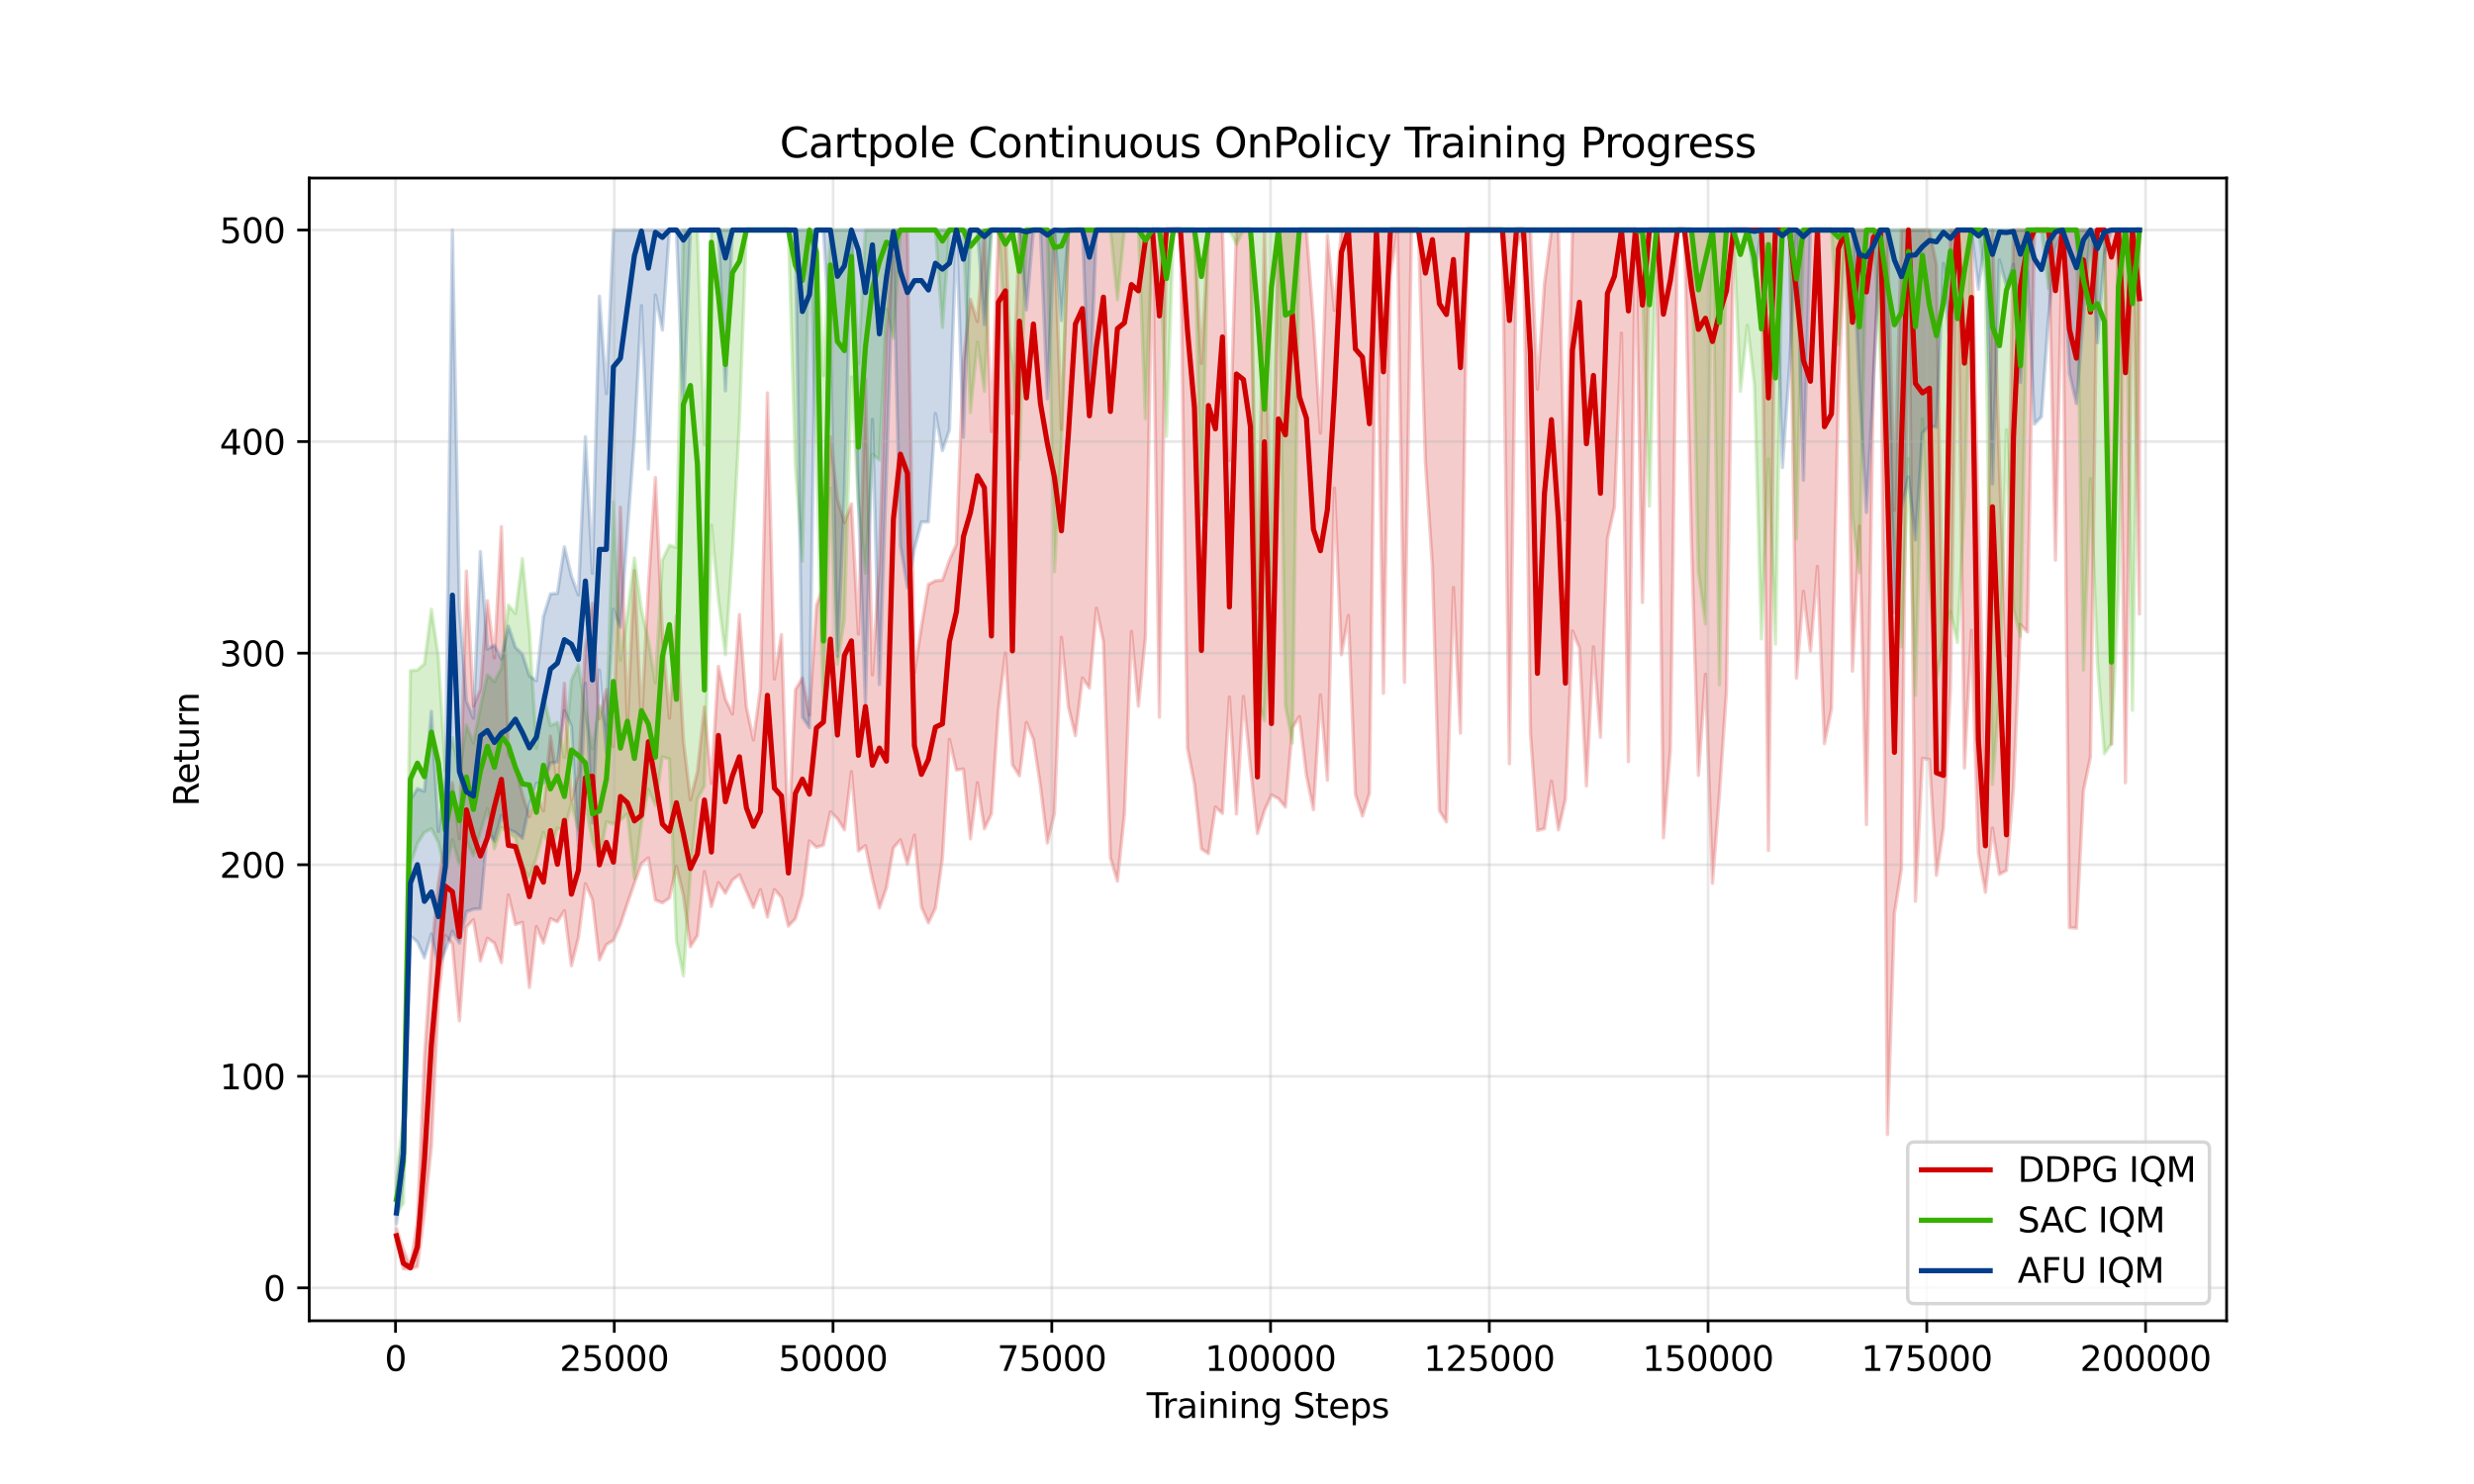 <?xml version="1.0" encoding="utf-8" standalone="no"?>
<!DOCTYPE svg PUBLIC "-//W3C//DTD SVG 1.1//EN"
  "http://www.w3.org/Graphics/SVG/1.1/DTD/svg11.dtd">
<svg xmlns:xlink="http://www.w3.org/1999/xlink" width="720pt" height="432pt" viewBox="0 0 720 432" xmlns="http://www.w3.org/2000/svg" version="1.1">
 <defs>
  <style type="text/css">*{stroke-linejoin: round; stroke-linecap: butt}</style>
 </defs>
 <g id="figure_1">
  <g id="patch_1">
   <path d="M 0 432 
L 720 432 
L 720 0 
L 0 0 
z
" style="fill: #ffffff"/>
  </g>
  <g id="axes_1">
   <g id="patch_2">
    <path d="M 90 384.48 
L 648 384.48 
L 648 51.84 
L 90 51.84 
z
" style="fill: #ffffff"/>
   </g>
   <g id="FillBetweenPolyCollection_1">
    <defs>
     <path id="m99781fa2d5" d="M 115.364 -74.342 
L 115.364 -70.647 
L 117.401 -62.64 
L 119.438 -62.64 
L 121.475 -63.256 
L 123.513 -78.807 
L 125.55 -98.207 
L 127.587 -141.473 
L 129.624 -159.642 
L 131.662 -157.178 
L 133.699 -134.853 
L 135.736 -162.106 
L 137.773 -164.261 
L 139.811 -152.251 
L 141.848 -158.872 
L 143.885 -157.486 
L 145.922 -151.789 
L 147.959 -171.498 
L 149.997 -162.875 
L 152.034 -163.491 
L 154.071 -144.553 
L 156.108 -162.26 
L 158.146 -157.486 
L 160.183 -164.569 
L 162.22 -163.645 
L 164.257 -166.879 
L 166.295 -150.866 
L 168.332 -159.026 
L 170.369 -174.731 
L 172.406 -170.112 
L 174.444 -152.559 
L 176.481 -157.025 
L 178.518 -158.256 
L 180.555 -162.875 
L 182.593 -169.034 
L 184.63 -174.885 
L 186.667 -180.582 
L 188.704 -182.276 
L 190.742 -169.958 
L 192.779 -169.188 
L 194.816 -170.574 
L 196.853 -179.812 
L 198.89 -171.344 
L 200.928 -156.409 
L 202.965 -159.642 
L 205.002 -178.273 
L 207.039 -168.11 
L 209.077 -175.039 
L 211.114 -171.96 
L 213.151 -175.809 
L 215.188 -177.349 
L 217.226 -172.576 
L 219.263 -167.803 
L 221.3 -173.038 
L 223.337 -165.031 
L 225.375 -173.038 
L 227.412 -170.728 
L 229.449 -162.414 
L 231.486 -164.569 
L 233.524 -171.344 
L 235.561 -187.203 
L 237.598 -185.355 
L 239.635 -185.971 
L 241.673 -195.671 
L 243.71 -193.67 
L 245.747 -190.436 
L 247.784 -207.373 
L 249.821 -184.277 
L 251.859 -185.817 
L 253.896 -176.117 
L 255.933 -167.649 
L 257.97 -173.499 
L 260.008 -185.201 
L 262.045 -187.511 
L 264.082 -180.428 
L 266.119 -188.897 
L 268.157 -167.956 
L 270.194 -163.337 
L 272.231 -167.649 
L 274.268 -182.122 
L 276.306 -216.765 
L 278.343 -207.835 
L 280.38 -208.143 
L 282.417 -187.819 
L 284.455 -204.14 
L 286.492 -190.744 
L 288.529 -195.055 
L 290.566 -225.388 
L 292.604 -241.863 
L 294.641 -209.375 
L 296.678 -206.141 
L 298.715 -221.693 
L 300.752 -216.765 
L 302.79 -203.216 
L 304.827 -186.587 
L 306.864 -195.209 
L 308.901 -246.482 
L 310.939 -226.158 
L 312.976 -217.843 
L 315.013 -234.626 
L 317.05 -231.701 
L 319.088 -254.95 
L 321.125 -245.25 
L 323.162 -182.276 
L 325.199 -175.501 
L 327.237 -195.055 
L 329.274 -248.176 
L 331.311 -226.466 
L 333.348 -246.482 
L 335.386 -365.04 
L 337.423 -223.232 
L 339.46 -365.04 
L 341.497 -365.04 
L 343.535 -365.04 
L 345.572 -214.302 
L 347.609 -203.832 
L 349.646 -184.893 
L 351.683 -183.508 
L 353.721 -197.057 
L 355.758 -195.209 
L 357.795 -229.083 
L 359.832 -195.055 
L 361.87 -229.237 
L 363.907 -208.913 
L 365.944 -189.359 
L 367.981 -195.979 
L 370.019 -200.598 
L 372.056 -199.521 
L 374.093 -197.057 
L 376.13 -220.153 
L 378.168 -223.386 
L 380.205 -206.295 
L 382.242 -196.287 
L 384.279 -229.699 
L 386.317 -204.91 
L 388.354 -289.902 
L 390.391 -241.401 
L 392.428 -252.795 
L 394.465 -200.752 
L 396.503 -194.44 
L 398.54 -201.06 
L 400.577 -365.04 
L 402.614 -230.161 
L 404.652 -352.106 
L 406.689 -365.04 
L 408.726 -233.394 
L 410.763 -365.04 
L 412.801 -365.04 
L 414.838 -297.447 
L 416.875 -266.96 
L 418.912 -195.979 
L 420.95 -192.746 
L 422.987 -260.955 
L 425.024 -218.613 
L 427.061 -365.04 
L 429.099 -365.04 
L 431.136 -365.04 
L 433.173 -365.04 
L 435.21 -365.04 
L 437.248 -365.04 
L 439.285 -209.683 
L 441.322 -359.959 
L 443.359 -365.04 
L 445.396 -218.613 
L 447.434 -190.282 
L 449.471 -190.744 
L 451.508 -204.602 
L 453.545 -190.436 
L 455.583 -199.367 
L 457.62 -248.33 
L 459.657 -243.403 
L 461.694 -203.216 
L 463.732 -243.71 
L 465.769 -217.381 
L 467.806 -275.121 
L 469.843 -284.359 
L 471.881 -335.016 
L 473.918 -210.299 
L 475.955 -365.04 
L 477.992 -256.644 
L 480.03 -365.04 
L 482.067 -365.04 
L 484.104 -188.127 
L 486.141 -213.994 
L 488.179 -365.04 
L 490.216 -365.04 
L 492.253 -274.813 
L 494.29 -206.295 
L 496.327 -235.704 
L 498.365 -174.885 
L 500.402 -200.752 
L 502.439 -230.777 
L 504.476 -365.04 
L 506.514 -365.04 
L 508.551 -365.04 
L 510.588 -365.04 
L 512.625 -365.04 
L 514.663 -184.431 
L 516.7 -365.04 
L 518.737 -365.04 
L 520.774 -365.04 
L 522.812 -234.626 
L 524.849 -259.877 
L 526.886 -242.479 
L 528.923 -267.114 
L 530.961 -215.534 
L 532.998 -225.696 
L 535.035 -318.541 
L 537.072 -365.04 
L 539.11 -236.628 
L 541.147 -278.816 
L 543.184 -191.976 
L 545.221 -322.698 
L 547.258 -365.04 
L 549.296 -101.749 
L 551.333 -166.109 
L 553.37 -179.042 
L 555.407 -365.04 
L 557.445 -169.65 
L 559.482 -211.222 
L 561.519 -210.915 
L 563.556 -177.195 
L 565.594 -190.898 
L 567.631 -231.547 
L 569.668 -365.04 
L 571.705 -208.451 
L 573.743 -248.484 
L 575.78 -183.662 
L 577.817 -172.268 
L 579.854 -190.898 
L 581.892 -177.503 
L 583.929 -178.581 
L 585.966 -202.6 
L 588.003 -250.177 
L 590.041 -248.022 
L 592.078 -365.04 
L 594.115 -365.04 
L 596.152 -365.04 
L 598.189 -268.962 
L 600.227 -365.04 
L 602.264 -161.952 
L 604.301 -161.798 
L 606.338 -201.83 
L 608.376 -211.684 
L 610.413 -365.04 
L 612.45 -365.04 
L 614.487 -215.38 
L 616.525 -365.04 
L 618.562 -204.14 
L 620.599 -365.04 
L 622.636 -253.257 
L 622.636 -365.04 
L 622.636 -365.04 
L 620.599 -365.04 
L 618.562 -365.04 
L 616.525 -365.04 
L 614.487 -365.04 
L 612.45 -365.04 
L 610.413 -365.04 
L 608.376 -365.04 
L 606.338 -365.04 
L 604.301 -365.04 
L 602.264 -365.04 
L 600.227 -365.04 
L 598.189 -365.04 
L 596.152 -365.04 
L 594.115 -365.04 
L 592.078 -365.04 
L 590.041 -365.04 
L 588.003 -365.04 
L 585.966 -365.04 
L 583.929 -241.093 
L 581.892 -295.907 
L 579.854 -365.04 
L 577.817 -203.832 
L 575.78 -279.278 
L 573.743 -365.04 
L 571.705 -365.04 
L 569.668 -365.04 
L 567.631 -365.04 
L 565.594 -226.312 
L 563.556 -355.032 
L 561.519 -365.04 
L 559.482 -365.04 
L 557.445 -365.04 
L 555.407 -365.04 
L 553.37 -365.04 
L 551.333 -283.435 
L 549.296 -365.04 
L 547.258 -365.04 
L 545.221 -365.04 
L 543.184 -365.04 
L 541.147 -365.04 
L 539.11 -365.04 
L 537.072 -365.04 
L 535.035 -365.04 
L 532.998 -365.04 
L 530.961 -365.04 
L 528.923 -365.04 
L 526.886 -365.04 
L 524.849 -365.04 
L 522.812 -365.04 
L 520.774 -365.04 
L 518.737 -365.04 
L 516.7 -365.04 
L 514.663 -365.04 
L 512.625 -365.04 
L 510.588 -365.04 
L 508.551 -365.04 
L 506.514 -365.04 
L 504.476 -365.04 
L 502.439 -365.04 
L 500.402 -365.04 
L 498.365 -365.04 
L 496.327 -365.04 
L 494.29 -365.04 
L 492.253 -365.04 
L 490.216 -365.04 
L 488.179 -365.04 
L 486.141 -365.04 
L 484.104 -365.04 
L 482.067 -365.04 
L 480.03 -365.04 
L 477.992 -365.04 
L 475.955 -365.04 
L 473.918 -365.04 
L 471.881 -365.04 
L 469.843 -365.04 
L 467.806 -365.04 
L 465.769 -365.04 
L 463.732 -365.04 
L 461.694 -365.04 
L 459.657 -365.04 
L 457.62 -365.04 
L 455.583 -280.664 
L 453.545 -365.04 
L 451.508 -365.04 
L 449.471 -349.335 
L 447.434 -318.695 
L 445.396 -365.04 
L 443.359 -365.04 
L 441.322 -365.04 
L 439.285 -365.04 
L 437.248 -365.04 
L 435.21 -365.04 
L 433.173 -365.04 
L 431.136 -365.04 
L 429.099 -365.04 
L 427.061 -365.04 
L 425.024 -365.04 
L 422.987 -365.04 
L 420.95 -365.04 
L 418.912 -365.04 
L 416.875 -365.04 
L 414.838 -365.04 
L 412.801 -365.04 
L 410.763 -365.04 
L 408.726 -365.04 
L 406.689 -365.04 
L 404.652 -365.04 
L 402.614 -365.04 
L 400.577 -365.04 
L 398.54 -365.04 
L 396.503 -365.04 
L 394.465 -365.04 
L 392.428 -365.04 
L 390.391 -365.04 
L 388.354 -341.636 
L 386.317 -363.5 
L 384.279 -305.915 
L 382.242 -338.403 
L 380.205 -365.04 
L 378.168 -365.04 
L 376.13 -365.04 
L 374.093 -365.04 
L 372.056 -365.04 
L 370.019 -252.333 
L 367.981 -365.04 
L 365.944 -254.95 
L 363.907 -365.04 
L 361.87 -365.04 
L 359.832 -365.04 
L 357.795 -297.908 
L 355.758 -365.04 
L 353.721 -365.04 
L 351.683 -365.04 
L 349.646 -326.239 
L 347.609 -365.04 
L 345.572 -365.04 
L 343.535 -365.04 
L 341.497 -365.04 
L 339.46 -365.04 
L 337.423 -365.04 
L 335.386 -365.04 
L 333.348 -365.04 
L 331.311 -365.04 
L 329.274 -365.04 
L 327.237 -365.04 
L 325.199 -365.04 
L 323.162 -365.04 
L 321.125 -365.04 
L 319.088 -365.04 
L 317.05 -365.04 
L 315.013 -365.04 
L 312.976 -365.04 
L 310.939 -365.04 
L 308.901 -306.993 
L 306.864 -365.04 
L 304.827 -365.04 
L 302.79 -365.04 
L 300.752 -365.04 
L 298.715 -365.04 
L 296.678 -365.04 
L 294.641 -311.612 
L 292.604 -365.04 
L 290.566 -365.04 
L 288.529 -306.377 
L 286.492 -365.04 
L 284.455 -338.403 
L 282.417 -344.87 
L 280.38 -326.701 
L 278.343 -273.581 
L 276.306 -268.962 
L 274.268 -263.111 
L 272.231 -262.957 
L 270.194 -261.879 
L 268.157 -249.561 
L 266.119 -236.166 
L 264.082 -365.04 
L 262.045 -365.04 
L 260.008 -365.04 
L 257.97 -334.092 
L 255.933 -268.192 
L 253.896 -235.55 
L 251.859 -321.62 
L 249.821 -247.406 
L 247.784 -285.283 
L 245.747 -279.894 
L 243.71 -286.669 
L 241.673 -304.837 
L 239.635 -261.263 
L 237.598 -255.72 
L 235.561 -223.848 
L 233.524 -234.626 
L 231.486 -231.239 
L 229.449 -186.433 
L 227.412 -247.252 
L 225.375 -234.318 
L 223.337 -317.617 
L 221.3 -231.547 
L 219.263 -216.611 
L 217.226 -226.158 
L 215.188 -253.103 
L 213.151 -224.156 
L 211.114 -228.467 
L 209.077 -238.014 
L 207.039 -203.986 
L 205.002 -226.158 
L 202.965 -207.373 
L 200.928 -199.213 
L 198.89 -216.458 
L 196.853 -252.795 
L 194.816 -222.924 
L 192.779 -247.098 
L 190.742 -292.981 
L 188.704 -261.263 
L 186.667 -221.539 
L 184.63 -265.882 
L 182.593 -221.385 
L 180.555 -284.359 
L 178.518 -214.61 
L 176.481 -231.239 
L 174.444 -222.77 
L 172.406 -256.336 
L 170.369 -243.556 
L 168.332 -206.603 
L 166.295 -199.059 
L 164.257 -233.086 
L 162.22 -204.448 
L 160.183 -217.689 
L 158.146 -195.979 
L 156.108 -201.06 
L 154.071 -194.286 
L 152.034 -200.752 
L 149.997 -209.221 
L 147.959 -212.454 
L 145.922 -278.662 
L 143.885 -240.477 
L 141.848 -257.106 
L 139.811 -231.393 
L 137.773 -226.466 
L 135.736 -265.728 
L 133.699 -187.819 
L 131.662 -204.14 
L 129.624 -188.127 
L 127.587 -175.039 
L 125.55 -154.253 
L 123.513 -124.075 
L 121.475 -76.497 
L 119.438 -63.256 
L 117.401 -68.183 
L 115.364 -74.342 
z
" style="stroke: #d00000; stroke-opacity: 0.2"/>
    </defs>
    <g clip-path="url(#p1bcda85930)">
     <use xlink:href="#m99781fa2d5" x="0" y="432" style="fill: #d00000; fill-opacity: 0.2; stroke: #d00000; stroke-opacity: 0.2"/>
    </g>
   </g>
   <g id="FillBetweenPolyCollection_2">
    <defs>
     <path id="mb85f105388" d="M 115.364 -89.123 
L 115.364 -78.653 
L 117.401 -81.732 
L 119.438 -180.274 
L 121.475 -186.433 
L 123.513 -189.666 
L 125.55 -190.744 
L 127.587 -186.741 
L 129.624 -177.965 
L 131.662 -187.511 
L 133.699 -180.274 
L 135.736 -187.203 
L 137.773 -182.892 
L 139.811 -189.82 
L 141.848 -196.595 
L 143.885 -184.893 
L 145.922 -191.206 
L 147.959 -189.513 
L 149.997 -188.127 
L 152.034 -179.658 
L 154.071 -176.579 
L 156.108 -182.276 
L 158.146 -189.666 
L 160.183 -184.739 
L 162.22 -190.898 
L 164.257 -190.282 
L 166.295 -198.135 
L 168.332 -190.282 
L 170.369 -197.673 
L 172.406 -187.203 
L 174.444 -181.506 
L 176.481 -192.746 
L 178.518 -192.13 
L 180.555 -193.208 
L 182.593 -195.055 
L 184.63 -176.271 
L 186.667 -192.284 
L 188.704 -202.138 
L 190.742 -197.519 
L 192.779 -211.684 
L 194.816 -211.069 
L 196.853 -158.102 
L 198.89 -147.94 
L 200.928 -177.811 
L 202.965 -199.367 
L 205.002 -203.216 
L 207.039 -279.124 
L 209.077 -257.414 
L 211.114 -241.401 
L 213.151 -270.963 
L 215.188 -309.148 
L 217.226 -365.04 
L 219.263 -365.04 
L 221.3 -365.04 
L 223.337 -365.04 
L 225.375 -365.04 
L 227.412 -365.04 
L 229.449 -365.04 
L 231.486 -296.215 
L 233.524 -268.654 
L 235.561 -365.04 
L 237.598 -301.45 
L 239.635 -224.772 
L 241.673 -289.902 
L 243.71 -238.629 
L 245.747 -251.717 
L 247.784 -322.236 
L 249.821 -285.437 
L 251.859 -265.113 
L 253.896 -299.756 
L 255.933 -298.062 
L 257.97 -341.944 
L 260.008 -333.63 
L 262.045 -365.04 
L 264.082 -365.04 
L 266.119 -365.04 
L 268.157 -365.04 
L 270.194 -365.04 
L 272.231 -365.04 
L 274.268 -336.709 
L 276.306 -365.04 
L 278.343 -365.04 
L 280.38 -365.04 
L 282.417 -311.92 
L 284.455 -332.398 
L 286.492 -318.079 
L 288.529 -365.04 
L 290.566 -365.04 
L 292.604 -336.093 
L 294.641 -325.469 
L 296.678 -298.216 
L 298.715 -365.04 
L 300.752 -365.04 
L 302.79 -365.04 
L 304.827 -365.04 
L 306.864 -265.574 
L 308.901 -302.682 
L 310.939 -365.04 
L 312.976 -365.04 
L 315.013 -365.04 
L 317.05 -365.04 
L 319.088 -365.04 
L 321.125 -365.04 
L 323.162 -365.04 
L 325.199 -344.716 
L 327.237 -365.04 
L 329.274 -365.04 
L 331.311 -365.04 
L 333.348 -310.072 
L 335.386 -365.04 
L 337.423 -365.04 
L 339.46 -304.991 
L 341.497 -365.04 
L 343.535 -365.04 
L 345.572 -365.04 
L 347.609 -365.04 
L 349.646 -282.049 
L 351.683 -365.04 
L 353.721 -365.04 
L 355.758 -365.04 
L 357.795 -365.04 
L 359.832 -360.883 
L 361.87 -365.04 
L 363.907 -365.04 
L 365.944 -228.775 
L 367.981 -222.154 
L 370.019 -264.805 
L 372.056 -365.04 
L 374.093 -226.62 
L 376.13 -215.688 
L 378.168 -365.04 
L 380.205 -365.04 
L 382.242 -365.04 
L 384.279 -365.04 
L 386.317 -365.04 
L 388.354 -365.04 
L 390.391 -365.04 
L 392.428 -365.04 
L 394.465 -365.04 
L 396.503 -365.04 
L 398.54 -365.04 
L 400.577 -365.04 
L 402.614 -365.04 
L 404.652 -365.04 
L 406.689 -365.04 
L 408.726 -365.04 
L 410.763 -365.04 
L 412.801 -365.04 
L 414.838 -365.04 
L 416.875 -365.04 
L 418.912 -365.04 
L 420.95 -365.04 
L 422.987 -365.04 
L 425.024 -365.04 
L 427.061 -365.04 
L 429.099 -365.04 
L 431.136 -365.04 
L 433.173 -365.04 
L 435.21 -365.04 
L 437.248 -365.04 
L 439.285 -365.04 
L 441.322 -365.04 
L 443.359 -365.04 
L 445.396 -365.04 
L 447.434 -365.04 
L 449.471 -365.04 
L 451.508 -365.04 
L 453.545 -365.04 
L 455.583 -365.04 
L 457.62 -365.04 
L 459.657 -365.04 
L 461.694 -365.04 
L 463.732 -365.04 
L 465.769 -365.04 
L 467.806 -365.04 
L 469.843 -365.04 
L 471.881 -365.04 
L 473.918 -365.04 
L 475.955 -365.04 
L 477.992 -349.797 
L 480.03 -284.667 
L 482.067 -365.04 
L 484.104 -365.04 
L 486.141 -365.04 
L 488.179 -365.04 
L 490.216 -365.04 
L 492.253 -365.04 
L 494.29 -265.574 
L 496.327 -250.331 
L 498.365 -365.04 
L 500.402 -232.625 
L 502.439 -365.04 
L 504.476 -365.04 
L 506.514 -318.079 
L 508.551 -337.325 
L 510.588 -319.926 
L 512.625 -246.02 
L 514.663 -298.37 
L 516.7 -244.48 
L 518.737 -365.04 
L 520.774 -365.04 
L 522.812 -275.121 
L 524.849 -365.04 
L 526.886 -365.04 
L 528.923 -365.04 
L 530.961 -365.04 
L 532.998 -365.04 
L 535.035 -331.628 
L 537.072 -365.04 
L 539.11 -281.587 
L 541.147 -265.42 
L 543.184 -363.5 
L 545.221 -365.04 
L 547.258 -327.933 
L 549.296 -293.289 
L 551.333 -274.197 
L 553.37 -243.71 
L 555.407 -298.524 
L 557.445 -229.545 
L 559.482 -310.072 
L 561.519 -262.649 
L 563.556 -234.318 
L 565.594 -244.788 
L 567.631 -254.027 
L 569.668 -244.942 
L 571.705 -285.129 
L 573.743 -365.04 
L 575.78 -365.04 
L 577.817 -350.105 
L 579.854 -203.678 
L 581.892 -229.545 
L 583.929 -306.839 
L 585.966 -254.642 
L 588.003 -246.79 
L 590.041 -353.492 
L 592.078 -365.04 
L 594.115 -365.04 
L 596.152 -347.949 
L 598.189 -365.04 
L 600.227 -365.04 
L 602.264 -365.04 
L 604.301 -365.04 
L 606.338 -236.936 
L 608.376 -292.673 
L 610.413 -239.091 
L 612.45 -212.608 
L 614.487 -215.534 
L 616.525 -259.724 
L 618.562 -365.04 
L 620.599 -225.234 
L 622.636 -365.04 
L 622.636 -365.04 
L 622.636 -365.04 
L 620.599 -365.04 
L 618.562 -365.04 
L 616.525 -365.04 
L 614.487 -271.579 
L 612.45 -365.04 
L 610.413 -365.04 
L 608.376 -365.04 
L 606.338 -365.04 
L 604.301 -365.04 
L 602.264 -365.04 
L 600.227 -365.04 
L 598.189 -365.04 
L 596.152 -365.04 
L 594.115 -365.04 
L 592.078 -365.04 
L 590.041 -365.04 
L 588.003 -365.04 
L 585.966 -365.04 
L 583.929 -365.04 
L 581.892 -365.04 
L 579.854 -365.04 
L 577.817 -365.04 
L 575.78 -365.04 
L 573.743 -365.04 
L 571.705 -365.04 
L 569.668 -365.04 
L 567.631 -365.04 
L 565.594 -365.04 
L 563.556 -365.04 
L 561.519 -365.04 
L 559.482 -365.04 
L 557.445 -365.04 
L 555.407 -365.04 
L 553.37 -365.04 
L 551.333 -365.04 
L 549.296 -365.04 
L 547.258 -365.04 
L 545.221 -365.04 
L 543.184 -365.04 
L 541.147 -365.04 
L 539.11 -365.04 
L 537.072 -365.04 
L 535.035 -365.04 
L 532.998 -365.04 
L 530.961 -365.04 
L 528.923 -365.04 
L 526.886 -365.04 
L 524.849 -365.04 
L 522.812 -365.04 
L 520.774 -365.04 
L 518.737 -365.04 
L 516.7 -365.04 
L 514.663 -365.04 
L 512.625 -365.04 
L 510.588 -365.04 
L 508.551 -365.04 
L 506.514 -365.04 
L 504.476 -365.04 
L 502.439 -365.04 
L 500.402 -365.04 
L 498.365 -365.04 
L 496.327 -365.04 
L 494.29 -365.04 
L 492.253 -365.04 
L 490.216 -365.04 
L 488.179 -365.04 
L 486.141 -365.04 
L 484.104 -365.04 
L 482.067 -365.04 
L 480.03 -365.04 
L 477.992 -365.04 
L 475.955 -365.04 
L 473.918 -365.04 
L 471.881 -365.04 
L 469.843 -365.04 
L 467.806 -365.04 
L 465.769 -365.04 
L 463.732 -365.04 
L 461.694 -365.04 
L 459.657 -365.04 
L 457.62 -365.04 
L 455.583 -365.04 
L 453.545 -365.04 
L 451.508 -365.04 
L 449.471 -365.04 
L 447.434 -365.04 
L 445.396 -365.04 
L 443.359 -365.04 
L 441.322 -365.04 
L 439.285 -365.04 
L 437.248 -365.04 
L 435.21 -365.04 
L 433.173 -365.04 
L 431.136 -365.04 
L 429.099 -365.04 
L 427.061 -365.04 
L 425.024 -365.04 
L 422.987 -365.04 
L 420.95 -365.04 
L 418.912 -365.04 
L 416.875 -365.04 
L 414.838 -365.04 
L 412.801 -365.04 
L 410.763 -365.04 
L 408.726 -365.04 
L 406.689 -365.04 
L 404.652 -365.04 
L 402.614 -365.04 
L 400.577 -365.04 
L 398.54 -365.04 
L 396.503 -365.04 
L 394.465 -365.04 
L 392.428 -365.04 
L 390.391 -365.04 
L 388.354 -365.04 
L 386.317 -365.04 
L 384.279 -365.04 
L 382.242 -365.04 
L 380.205 -365.04 
L 378.168 -365.04 
L 376.13 -365.04 
L 374.093 -365.04 
L 372.056 -365.04 
L 370.019 -365.04 
L 367.981 -365.04 
L 365.944 -365.04 
L 363.907 -365.04 
L 361.87 -365.04 
L 359.832 -365.04 
L 357.795 -365.04 
L 355.758 -365.04 
L 353.721 -365.04 
L 351.683 -365.04 
L 349.646 -365.04 
L 347.609 -365.04 
L 345.572 -365.04 
L 343.535 -365.04 
L 341.497 -365.04 
L 339.46 -365.04 
L 337.423 -365.04 
L 335.386 -365.04 
L 333.348 -365.04 
L 331.311 -365.04 
L 329.274 -365.04 
L 327.237 -365.04 
L 325.199 -365.04 
L 323.162 -365.04 
L 321.125 -365.04 
L 319.088 -365.04 
L 317.05 -365.04 
L 315.013 -365.04 
L 312.976 -365.04 
L 310.939 -365.04 
L 308.901 -365.04 
L 306.864 -365.04 
L 304.827 -365.04 
L 302.79 -365.04 
L 300.752 -365.04 
L 298.715 -365.04 
L 296.678 -365.04 
L 294.641 -365.04 
L 292.604 -365.04 
L 290.566 -365.04 
L 288.529 -365.04 
L 286.492 -365.04 
L 284.455 -365.04 
L 282.417 -365.04 
L 280.38 -365.04 
L 278.343 -365.04 
L 276.306 -365.04 
L 274.268 -365.04 
L 272.231 -365.04 
L 270.194 -365.04 
L 268.157 -365.04 
L 266.119 -365.04 
L 264.082 -365.04 
L 262.045 -365.04 
L 260.008 -365.04 
L 257.97 -365.04 
L 255.933 -365.04 
L 253.896 -365.04 
L 251.859 -365.04 
L 249.821 -326.085 
L 247.784 -365.04 
L 245.747 -365.04 
L 243.71 -365.04 
L 241.673 -365.04 
L 239.635 -322.698 
L 237.598 -365.04 
L 235.561 -365.04 
L 233.524 -365.04 
L 231.486 -365.04 
L 229.449 -365.04 
L 227.412 -365.04 
L 225.375 -365.04 
L 223.337 -365.04 
L 221.3 -365.04 
L 219.263 -365.04 
L 217.226 -365.04 
L 215.188 -365.04 
L 213.151 -365.04 
L 211.114 -365.04 
L 209.077 -365.04 
L 207.039 -365.04 
L 205.002 -302.528 
L 202.965 -365.04 
L 200.928 -365.04 
L 198.89 -365.04 
L 196.853 -272.657 
L 194.816 -273.273 
L 192.779 -268.962 
L 190.742 -233.24 
L 188.704 -245.558 
L 186.667 -254.488 
L 184.63 -269.578 
L 182.593 -253.257 
L 180.555 -239.861 
L 178.518 -285.899 
L 176.481 -220.923 
L 174.444 -226.466 
L 172.406 -213.994 
L 170.369 -225.08 
L 168.332 -238.475 
L 166.295 -234.01 
L 164.257 -211.53 
L 162.22 -221.693 
L 160.183 -220.769 
L 158.146 -229.699 
L 156.108 -214.148 
L 154.071 -248.484 
L 152.034 -269.424 
L 149.997 -253.411 
L 147.959 -255.874 
L 145.922 -237.552 
L 143.885 -233.548 
L 141.848 -235.55 
L 139.811 -226.004 
L 137.773 -215.688 
L 135.736 -220.923 
L 133.699 -207.065 
L 131.662 -217.227 
L 129.624 -207.527 
L 127.587 -240.785 
L 125.55 -254.642 
L 123.513 -238.783 
L 121.475 -236.936 
L 119.438 -236.782 
L 117.401 -106.676 
L 115.364 -89.123 
z
" style="stroke: #38b000; stroke-opacity: 0.2"/>
    </defs>
    <g clip-path="url(#p1bcda85930)">
     <use xlink:href="#mb85f105388" x="0" y="432" style="fill: #38b000; fill-opacity: 0.2; stroke: #38b000; stroke-opacity: 0.2"/>
    </g>
   </g>
   <g id="FillBetweenPolyCollection_3">
    <defs>
     <path id="mb265fa8d87" d="M 115.364 -85.736 
L 115.364 -75.728 
L 117.401 -89.277 
L 119.438 -159.488 
L 121.475 -157.794 
L 123.513 -153.175 
L 125.55 -160.104 
L 127.587 -150.404 
L 129.624 -155.485 
L 131.662 -160.874 
L 133.699 -157.486 
L 135.736 -166.571 
L 137.773 -167.341 
L 139.811 -167.495 
L 141.848 -189.974 
L 143.885 -187.203 
L 145.922 -194.594 
L 147.959 -190.59 
L 149.997 -189.666 
L 152.034 -187.973 
L 154.071 -197.673 
L 156.108 -203.986 
L 158.146 -203.986 
L 160.183 -209.837 
L 162.22 -210.145 
L 164.257 -225.08 
L 166.295 -220.615 
L 168.332 -185.509 
L 170.369 -233.086 
L 172.406 -192.438 
L 174.444 -236.936 
L 176.481 -212.762 
L 178.518 -254.642 
L 180.555 -249.407 
L 182.593 -277.276 
L 184.63 -304.529 
L 186.667 -343.022 
L 188.704 -295.445 
L 190.742 -346.102 
L 192.779 -335.939 
L 194.816 -365.04 
L 196.853 -365.04 
L 198.89 -312.382 
L 200.928 -365.04 
L 202.965 -365.04 
L 205.002 -365.04 
L 207.039 -365.04 
L 209.077 -365.04 
L 211.114 -318.233 
L 213.151 -365.04 
L 215.188 -365.04 
L 217.226 -365.04 
L 219.263 -365.04 
L 221.3 -365.04 
L 223.337 -365.04 
L 225.375 -365.04 
L 227.412 -365.04 
L 229.449 -365.04 
L 231.486 -365.04 
L 233.524 -223.232 
L 235.561 -220.153 
L 237.598 -365.04 
L 239.635 -365.04 
L 241.673 -329.935 
L 243.71 -240.939 
L 245.747 -288.362 
L 247.784 -365.04 
L 249.821 -286.207 
L 251.859 -227.389 
L 253.896 -309.918 
L 255.933 -232.778 
L 257.97 -294.213 
L 260.008 -357.495 
L 262.045 -273.119 
L 264.082 -260.955 
L 266.119 -272.195 
L 268.157 -280.048 
L 270.194 -280.048 
L 272.231 -311.612 
L 274.268 -300.834 
L 276.306 -306.839 
L 278.343 -365.04 
L 280.38 -304.683 
L 282.417 -365.04 
L 284.455 -365.04 
L 286.492 -337.479 
L 288.529 -365.04 
L 290.566 -365.04 
L 292.604 -365.04 
L 294.641 -365.04 
L 296.678 -365.04 
L 298.715 -341.79 
L 300.752 -365.04 
L 302.79 -365.04 
L 304.827 -315.923 
L 306.864 -365.04 
L 308.901 -338.711 
L 310.939 -365.04 
L 312.976 -365.04 
L 315.013 -365.04 
L 317.05 -312.844 
L 319.088 -365.04 
L 321.125 -365.04 
L 323.162 -365.04 
L 325.199 -365.04 
L 327.237 -365.04 
L 329.274 -365.04 
L 331.311 -365.04 
L 333.348 -365.04 
L 335.386 -365.04 
L 337.423 -365.04 
L 339.46 -365.04 
L 341.497 -365.04 
L 343.535 -365.04 
L 345.572 -365.04 
L 347.609 -365.04 
L 349.646 -365.04 
L 351.683 -365.04 
L 353.721 -365.04 
L 355.758 -365.04 
L 357.795 -365.04 
L 359.832 -365.04 
L 361.87 -365.04 
L 363.907 -365.04 
L 365.944 -365.04 
L 367.981 -365.04 
L 370.019 -365.04 
L 372.056 -365.04 
L 374.093 -365.04 
L 376.13 -365.04 
L 378.168 -365.04 
L 380.205 -365.04 
L 382.242 -365.04 
L 384.279 -365.04 
L 386.317 -365.04 
L 388.354 -365.04 
L 390.391 -365.04 
L 392.428 -365.04 
L 394.465 -365.04 
L 396.503 -365.04 
L 398.54 -365.04 
L 400.577 -365.04 
L 402.614 -365.04 
L 404.652 -365.04 
L 406.689 -365.04 
L 408.726 -365.04 
L 410.763 -365.04 
L 412.801 -365.04 
L 414.838 -365.04 
L 416.875 -365.04 
L 418.912 -365.04 
L 420.95 -365.04 
L 422.987 -365.04 
L 425.024 -365.04 
L 427.061 -365.04 
L 429.099 -365.04 
L 431.136 -365.04 
L 433.173 -365.04 
L 435.21 -365.04 
L 437.248 -365.04 
L 439.285 -365.04 
L 441.322 -365.04 
L 443.359 -365.04 
L 445.396 -365.04 
L 447.434 -365.04 
L 449.471 -365.04 
L 451.508 -365.04 
L 453.545 -365.04 
L 455.583 -365.04 
L 457.62 -365.04 
L 459.657 -365.04 
L 461.694 -365.04 
L 463.732 -365.04 
L 465.769 -365.04 
L 467.806 -365.04 
L 469.843 -365.04 
L 471.881 -365.04 
L 473.918 -365.04 
L 475.955 -365.04 
L 477.992 -365.04 
L 480.03 -365.04 
L 482.067 -365.04 
L 484.104 -365.04 
L 486.141 -365.04 
L 488.179 -365.04 
L 490.216 -365.04 
L 492.253 -365.04 
L 494.29 -365.04 
L 496.327 -365.04 
L 498.365 -365.04 
L 500.402 -365.04 
L 502.439 -365.04 
L 504.476 -365.04 
L 506.514 -365.04 
L 508.551 -365.04 
L 510.588 -351.491 
L 512.625 -365.04 
L 514.663 -365.04 
L 516.7 -365.04 
L 518.737 -295.907 
L 520.774 -324.853 
L 522.812 -365.04 
L 524.849 -292.211 
L 526.886 -365.04 
L 528.923 -365.04 
L 530.961 -365.04 
L 532.998 -365.04 
L 535.035 -365.04 
L 537.072 -365.04 
L 539.11 -365.04 
L 541.147 -319.156 
L 543.184 -282.819 
L 545.221 -320.234 
L 547.258 -365.04 
L 549.296 -331.32 
L 551.333 -253.719 
L 553.37 -283.897 
L 555.407 -293.135 
L 557.445 -274.813 
L 559.482 -305.915 
L 561.519 -308.071 
L 563.556 -307.609 
L 565.594 -355.34 
L 567.631 -328.241 
L 569.668 -365.04 
L 571.705 -365.04 
L 573.743 -365.04 
L 575.78 -347.795 
L 577.817 -363.192 
L 579.854 -291.134 
L 581.892 -356.264 
L 583.929 -348.719 
L 585.966 -355.032 
L 588.003 -320.696 
L 590.041 -353.03 
L 592.078 -308.532 
L 594.115 -310.688 
L 596.152 -339.481 
L 598.189 -359.497 
L 600.227 -365.04 
L 602.264 -323.314 
L 604.301 -314.537 
L 606.338 -340.251 
L 608.376 -365.04 
L 610.413 -332.244 
L 612.45 -357.957 
L 614.487 -365.04 
L 616.525 -365.04 
L 618.562 -365.04 
L 620.599 -365.04 
L 622.636 -365.04 
L 622.636 -365.04 
L 622.636 -365.04 
L 620.599 -365.04 
L 618.562 -365.04 
L 616.525 -365.04 
L 614.487 -365.04 
L 612.45 -365.04 
L 610.413 -365.04 
L 608.376 -365.04 
L 606.338 -365.04 
L 604.301 -365.04 
L 602.264 -365.04 
L 600.227 -365.04 
L 598.189 -365.04 
L 596.152 -365.04 
L 594.115 -365.04 
L 592.078 -365.04 
L 590.041 -365.04 
L 588.003 -365.04 
L 585.966 -365.04 
L 583.929 -365.04 
L 581.892 -365.04 
L 579.854 -365.04 
L 577.817 -365.04 
L 575.78 -365.04 
L 573.743 -365.04 
L 571.705 -365.04 
L 569.668 -365.04 
L 567.631 -365.04 
L 565.594 -365.04 
L 563.556 -365.04 
L 561.519 -365.04 
L 559.482 -365.04 
L 557.445 -365.04 
L 555.407 -365.04 
L 553.37 -365.04 
L 551.333 -365.04 
L 549.296 -365.04 
L 547.258 -365.04 
L 545.221 -365.04 
L 543.184 -365.04 
L 541.147 -365.04 
L 539.11 -365.04 
L 537.072 -365.04 
L 535.035 -365.04 
L 532.998 -365.04 
L 530.961 -365.04 
L 528.923 -365.04 
L 526.886 -365.04 
L 524.849 -365.04 
L 522.812 -365.04 
L 520.774 -365.04 
L 518.737 -365.04 
L 516.7 -365.04 
L 514.663 -365.04 
L 512.625 -365.04 
L 510.588 -365.04 
L 508.551 -365.04 
L 506.514 -365.04 
L 504.476 -365.04 
L 502.439 -365.04 
L 500.402 -365.04 
L 498.365 -365.04 
L 496.327 -365.04 
L 494.29 -365.04 
L 492.253 -365.04 
L 490.216 -365.04 
L 488.179 -365.04 
L 486.141 -365.04 
L 484.104 -365.04 
L 482.067 -365.04 
L 480.03 -365.04 
L 477.992 -365.04 
L 475.955 -365.04 
L 473.918 -365.04 
L 471.881 -365.04 
L 469.843 -365.04 
L 467.806 -365.04 
L 465.769 -365.04 
L 463.732 -365.04 
L 461.694 -365.04 
L 459.657 -365.04 
L 457.62 -365.04 
L 455.583 -365.04 
L 453.545 -365.04 
L 451.508 -365.04 
L 449.471 -365.04 
L 447.434 -365.04 
L 445.396 -365.04 
L 443.359 -365.04 
L 441.322 -365.04 
L 439.285 -365.04 
L 437.248 -365.04 
L 435.21 -365.04 
L 433.173 -365.04 
L 431.136 -365.04 
L 429.099 -365.04 
L 427.061 -365.04 
L 425.024 -365.04 
L 422.987 -365.04 
L 420.95 -365.04 
L 418.912 -365.04 
L 416.875 -365.04 
L 414.838 -365.04 
L 412.801 -365.04 
L 410.763 -365.04 
L 408.726 -365.04 
L 406.689 -365.04 
L 404.652 -365.04 
L 402.614 -365.04 
L 400.577 -365.04 
L 398.54 -365.04 
L 396.503 -365.04 
L 394.465 -365.04 
L 392.428 -365.04 
L 390.391 -365.04 
L 388.354 -365.04 
L 386.317 -365.04 
L 384.279 -365.04 
L 382.242 -365.04 
L 380.205 -365.04 
L 378.168 -365.04 
L 376.13 -365.04 
L 374.093 -365.04 
L 372.056 -365.04 
L 370.019 -365.04 
L 367.981 -365.04 
L 365.944 -365.04 
L 363.907 -365.04 
L 361.87 -365.04 
L 359.832 -365.04 
L 357.795 -365.04 
L 355.758 -365.04 
L 353.721 -365.04 
L 351.683 -365.04 
L 349.646 -365.04 
L 347.609 -365.04 
L 345.572 -365.04 
L 343.535 -365.04 
L 341.497 -365.04 
L 339.46 -365.04 
L 337.423 -365.04 
L 335.386 -365.04 
L 333.348 -365.04 
L 331.311 -365.04 
L 329.274 -365.04 
L 327.237 -365.04 
L 325.199 -365.04 
L 323.162 -365.04 
L 321.125 -365.04 
L 319.088 -365.04 
L 317.05 -365.04 
L 315.013 -365.04 
L 312.976 -365.04 
L 310.939 -365.04 
L 308.901 -365.04 
L 306.864 -365.04 
L 304.827 -365.04 
L 302.79 -365.04 
L 300.752 -365.04 
L 298.715 -365.04 
L 296.678 -365.04 
L 294.641 -365.04 
L 292.604 -365.04 
L 290.566 -365.04 
L 288.529 -365.04 
L 286.492 -365.04 
L 284.455 -365.04 
L 282.417 -365.04 
L 280.38 -365.04 
L 278.343 -365.04 
L 276.306 -365.04 
L 274.268 -365.04 
L 272.231 -365.04 
L 270.194 -365.04 
L 268.157 -365.04 
L 266.119 -365.04 
L 264.082 -365.04 
L 262.045 -365.04 
L 260.008 -365.04 
L 257.97 -365.04 
L 255.933 -365.04 
L 253.896 -365.04 
L 251.859 -365.04 
L 249.821 -365.04 
L 247.784 -365.04 
L 245.747 -365.04 
L 243.71 -365.04 
L 241.673 -365.04 
L 239.635 -365.04 
L 237.598 -365.04 
L 235.561 -365.04 
L 233.524 -365.04 
L 231.486 -365.04 
L 229.449 -365.04 
L 227.412 -365.04 
L 225.375 -365.04 
L 223.337 -365.04 
L 221.3 -365.04 
L 219.263 -365.04 
L 217.226 -365.04 
L 215.188 -365.04 
L 213.151 -365.04 
L 211.114 -365.04 
L 209.077 -365.04 
L 207.039 -365.04 
L 205.002 -365.04 
L 202.965 -365.04 
L 200.928 -365.04 
L 198.89 -365.04 
L 196.853 -365.04 
L 194.816 -365.04 
L 192.779 -365.04 
L 190.742 -365.04 
L 188.704 -365.04 
L 186.667 -365.04 
L 184.63 -365.04 
L 182.593 -365.04 
L 180.555 -365.04 
L 178.518 -365.04 
L 176.481 -317.463 
L 174.444 -345.794 
L 172.406 -265.113 
L 170.369 -304.837 
L 168.332 -258.8 
L 166.295 -264.343 
L 164.257 -272.811 
L 162.22 -259.262 
L 160.183 -259.108 
L 158.146 -252.487 
L 156.108 -233.856 
L 154.071 -235.242 
L 152.034 -241.555 
L 149.997 -243.556 
L 147.959 -249.715 
L 145.922 -240.169 
L 143.885 -244.172 
L 141.848 -243.095 
L 139.811 -271.425 
L 137.773 -222.924 
L 135.736 -228.005 
L 133.699 -255.104 
L 131.662 -365.04 
L 129.624 -205.218 
L 127.587 -189.974 
L 125.55 -224.926 
L 123.513 -201.676 
L 121.475 -202.446 
L 119.438 -199.213 
L 117.401 -102.981 
L 115.364 -85.736 
z
" style="stroke: #023e8a; stroke-opacity: 0.2"/>
    </defs>
    <g clip-path="url(#p1bcda85930)">
     <use xlink:href="#mb265fa8d87" x="0" y="432" style="fill: #023e8a; fill-opacity: 0.2; stroke: #023e8a; stroke-opacity: 0.2"/>
    </g>
   </g>
   <g id="matplotlib.axis_1">
    <g id="xtick_1">
     <g id="line2d_1">
      <path d="M 115.109 384.48 
L 115.109 51.84 
" clip-path="url(#p1bcda85930)" style="fill: none; stroke: #b0b0b0; stroke-opacity: 0.3; stroke-width: 0.8; stroke-linecap: square"/>
     </g>
     <g id="line2d_2">
      <defs>
       <path id="m800861386e" d="M 0 0 
L 0 3.5 
" style="stroke: #000000; stroke-width: 0.8"/>
      </defs>
      <g>
       <use xlink:href="#m800861386e" x="115.109" y="384.48" style="stroke: #000000; stroke-width: 0.8"/>
      </g>
     </g>
     <g id="text_1">
      <!-- 0 -->
      <g transform="translate(111.928 399.078) scale(0.1 -0.1)">
       <defs>
        <path id="DejaVuSans-30" d="M 2034 4250 
Q 1547 4250 1301 3770 
Q 1056 3291 1056 2328 
Q 1056 1369 1301 889 
Q 1547 409 2034 409 
Q 2525 409 2770 889 
Q 3016 1369 3016 2328 
Q 3016 3291 2770 3770 
Q 2525 4250 2034 4250 
z
M 2034 4750 
Q 2819 4750 3233 4129 
Q 3647 3509 3647 2328 
Q 3647 1150 3233 529 
Q 2819 -91 2034 -91 
Q 1250 -91 836 529 
Q 422 1150 422 2328 
Q 422 3509 836 4129 
Q 1250 4750 2034 4750 
z
" transform="scale(0.016)"/>
       </defs>
       <use xlink:href="#DejaVuSans-30"/>
      </g>
     </g>
    </g>
    <g id="xtick_2">
     <g id="line2d_3">
      <path d="M 178.773 384.48 
L 178.773 51.84 
" clip-path="url(#p1bcda85930)" style="fill: none; stroke: #b0b0b0; stroke-opacity: 0.3; stroke-width: 0.8; stroke-linecap: square"/>
     </g>
     <g id="line2d_4">
      <g>
       <use xlink:href="#m800861386e" x="178.773" y="384.48" style="stroke: #000000; stroke-width: 0.8"/>
      </g>
     </g>
     <g id="text_2">
      <!-- 25000 -->
      <g transform="translate(162.866 399.078) scale(0.1 -0.1)">
       <defs>
        <path id="DejaVuSans-32" d="M 1228 531 
L 3431 531 
L 3431 0 
L 469 0 
L 469 531 
Q 828 903 1448 1529 
Q 2069 2156 2228 2338 
Q 2531 2678 2651 2914 
Q 2772 3150 2772 3378 
Q 2772 3750 2511 3984 
Q 2250 4219 1831 4219 
Q 1534 4219 1204 4116 
Q 875 4013 500 3803 
L 500 4441 
Q 881 4594 1212 4672 
Q 1544 4750 1819 4750 
Q 2544 4750 2975 4387 
Q 3406 4025 3406 3419 
Q 3406 3131 3298 2873 
Q 3191 2616 2906 2266 
Q 2828 2175 2409 1742 
Q 1991 1309 1228 531 
z
" transform="scale(0.016)"/>
        <path id="DejaVuSans-35" d="M 691 4666 
L 3169 4666 
L 3169 4134 
L 1269 4134 
L 1269 2991 
Q 1406 3038 1543 3061 
Q 1681 3084 1819 3084 
Q 2600 3084 3056 2656 
Q 3513 2228 3513 1497 
Q 3513 744 3044 326 
Q 2575 -91 1722 -91 
Q 1428 -91 1123 -41 
Q 819 9 494 109 
L 494 744 
Q 775 591 1075 516 
Q 1375 441 1709 441 
Q 2250 441 2565 725 
Q 2881 1009 2881 1497 
Q 2881 1984 2565 2268 
Q 2250 2553 1709 2553 
Q 1456 2553 1204 2497 
Q 953 2441 691 2322 
L 691 4666 
z
" transform="scale(0.016)"/>
       </defs>
       <use xlink:href="#DejaVuSans-32"/>
       <use xlink:href="#DejaVuSans-35" transform="translate(63.623 0)"/>
       <use xlink:href="#DejaVuSans-30" transform="translate(127.246 0)"/>
       <use xlink:href="#DejaVuSans-30" transform="translate(190.869 0)"/>
       <use xlink:href="#DejaVuSans-30" transform="translate(254.492 0)"/>
      </g>
     </g>
    </g>
    <g id="xtick_3">
     <g id="line2d_5">
      <path d="M 242.436 384.48 
L 242.436 51.84 
" clip-path="url(#p1bcda85930)" style="fill: none; stroke: #b0b0b0; stroke-opacity: 0.3; stroke-width: 0.8; stroke-linecap: square"/>
     </g>
     <g id="line2d_6">
      <g>
       <use xlink:href="#m800861386e" x="242.436" y="384.48" style="stroke: #000000; stroke-width: 0.8"/>
      </g>
     </g>
     <g id="text_3">
      <!-- 50000 -->
      <g transform="translate(226.53 399.078) scale(0.1 -0.1)">
       <use xlink:href="#DejaVuSans-35"/>
       <use xlink:href="#DejaVuSans-30" transform="translate(63.623 0)"/>
       <use xlink:href="#DejaVuSans-30" transform="translate(127.246 0)"/>
       <use xlink:href="#DejaVuSans-30" transform="translate(190.869 0)"/>
       <use xlink:href="#DejaVuSans-30" transform="translate(254.492 0)"/>
      </g>
     </g>
    </g>
    <g id="xtick_4">
     <g id="line2d_7">
      <path d="M 306.1 384.48 
L 306.1 51.84 
" clip-path="url(#p1bcda85930)" style="fill: none; stroke: #b0b0b0; stroke-opacity: 0.3; stroke-width: 0.8; stroke-linecap: square"/>
     </g>
     <g id="line2d_8">
      <g>
       <use xlink:href="#m800861386e" x="306.1" y="384.48" style="stroke: #000000; stroke-width: 0.8"/>
      </g>
     </g>
     <g id="text_4">
      <!-- 75000 -->
      <g transform="translate(290.194 399.078) scale(0.1 -0.1)">
       <defs>
        <path id="DejaVuSans-37" d="M 525 4666 
L 3525 4666 
L 3525 4397 
L 1831 0 
L 1172 0 
L 2766 4134 
L 525 4134 
L 525 4666 
z
" transform="scale(0.016)"/>
       </defs>
       <use xlink:href="#DejaVuSans-37"/>
       <use xlink:href="#DejaVuSans-35" transform="translate(63.623 0)"/>
       <use xlink:href="#DejaVuSans-30" transform="translate(127.246 0)"/>
       <use xlink:href="#DejaVuSans-30" transform="translate(190.869 0)"/>
       <use xlink:href="#DejaVuSans-30" transform="translate(254.492 0)"/>
      </g>
     </g>
    </g>
    <g id="xtick_5">
     <g id="line2d_9">
      <path d="M 369.764 384.48 
L 369.764 51.84 
" clip-path="url(#p1bcda85930)" style="fill: none; stroke: #b0b0b0; stroke-opacity: 0.3; stroke-width: 0.8; stroke-linecap: square"/>
     </g>
     <g id="line2d_10">
      <g>
       <use xlink:href="#m800861386e" x="369.764" y="384.48" style="stroke: #000000; stroke-width: 0.8"/>
      </g>
     </g>
     <g id="text_5">
      <!-- 100000 -->
      <g transform="translate(350.676 399.078) scale(0.1 -0.1)">
       <defs>
        <path id="DejaVuSans-31" d="M 794 531 
L 1825 531 
L 1825 4091 
L 703 3866 
L 703 4441 
L 1819 4666 
L 2450 4666 
L 2450 531 
L 3481 531 
L 3481 0 
L 794 0 
L 794 531 
z
" transform="scale(0.016)"/>
       </defs>
       <use xlink:href="#DejaVuSans-31"/>
       <use xlink:href="#DejaVuSans-30" transform="translate(63.623 0)"/>
       <use xlink:href="#DejaVuSans-30" transform="translate(127.246 0)"/>
       <use xlink:href="#DejaVuSans-30" transform="translate(190.869 0)"/>
       <use xlink:href="#DejaVuSans-30" transform="translate(254.492 0)"/>
       <use xlink:href="#DejaVuSans-30" transform="translate(318.115 0)"/>
      </g>
     </g>
    </g>
    <g id="xtick_6">
     <g id="line2d_11">
      <path d="M 433.428 384.48 
L 433.428 51.84 
" clip-path="url(#p1bcda85930)" style="fill: none; stroke: #b0b0b0; stroke-opacity: 0.3; stroke-width: 0.8; stroke-linecap: square"/>
     </g>
     <g id="line2d_12">
      <g>
       <use xlink:href="#m800861386e" x="433.428" y="384.48" style="stroke: #000000; stroke-width: 0.8"/>
      </g>
     </g>
     <g id="text_6">
      <!-- 125000 -->
      <g transform="translate(414.34 399.078) scale(0.1 -0.1)">
       <use xlink:href="#DejaVuSans-31"/>
       <use xlink:href="#DejaVuSans-32" transform="translate(63.623 0)"/>
       <use xlink:href="#DejaVuSans-35" transform="translate(127.246 0)"/>
       <use xlink:href="#DejaVuSans-30" transform="translate(190.869 0)"/>
       <use xlink:href="#DejaVuSans-30" transform="translate(254.492 0)"/>
       <use xlink:href="#DejaVuSans-30" transform="translate(318.115 0)"/>
      </g>
     </g>
    </g>
    <g id="xtick_7">
     <g id="line2d_13">
      <path d="M 497.091 384.48 
L 497.091 51.84 
" clip-path="url(#p1bcda85930)" style="fill: none; stroke: #b0b0b0; stroke-opacity: 0.3; stroke-width: 0.8; stroke-linecap: square"/>
     </g>
     <g id="line2d_14">
      <g>
       <use xlink:href="#m800861386e" x="497.091" y="384.48" style="stroke: #000000; stroke-width: 0.8"/>
      </g>
     </g>
     <g id="text_7">
      <!-- 150000 -->
      <g transform="translate(478.004 399.078) scale(0.1 -0.1)">
       <use xlink:href="#DejaVuSans-31"/>
       <use xlink:href="#DejaVuSans-35" transform="translate(63.623 0)"/>
       <use xlink:href="#DejaVuSans-30" transform="translate(127.246 0)"/>
       <use xlink:href="#DejaVuSans-30" transform="translate(190.869 0)"/>
       <use xlink:href="#DejaVuSans-30" transform="translate(254.492 0)"/>
       <use xlink:href="#DejaVuSans-30" transform="translate(318.115 0)"/>
      </g>
     </g>
    </g>
    <g id="xtick_8">
     <g id="line2d_15">
      <path d="M 560.755 384.48 
L 560.755 51.84 
" clip-path="url(#p1bcda85930)" style="fill: none; stroke: #b0b0b0; stroke-opacity: 0.3; stroke-width: 0.8; stroke-linecap: square"/>
     </g>
     <g id="line2d_16">
      <g>
       <use xlink:href="#m800861386e" x="560.755" y="384.48" style="stroke: #000000; stroke-width: 0.8"/>
      </g>
     </g>
     <g id="text_8">
      <!-- 175000 -->
      <g transform="translate(541.668 399.078) scale(0.1 -0.1)">
       <use xlink:href="#DejaVuSans-31"/>
       <use xlink:href="#DejaVuSans-37" transform="translate(63.623 0)"/>
       <use xlink:href="#DejaVuSans-35" transform="translate(127.246 0)"/>
       <use xlink:href="#DejaVuSans-30" transform="translate(190.869 0)"/>
       <use xlink:href="#DejaVuSans-30" transform="translate(254.492 0)"/>
       <use xlink:href="#DejaVuSans-30" transform="translate(318.115 0)"/>
      </g>
     </g>
    </g>
    <g id="xtick_9">
     <g id="line2d_17">
      <path d="M 624.419 384.48 
L 624.419 51.84 
" clip-path="url(#p1bcda85930)" style="fill: none; stroke: #b0b0b0; stroke-opacity: 0.3; stroke-width: 0.8; stroke-linecap: square"/>
     </g>
     <g id="line2d_18">
      <g>
       <use xlink:href="#m800861386e" x="624.419" y="384.48" style="stroke: #000000; stroke-width: 0.8"/>
      </g>
     </g>
     <g id="text_9">
      <!-- 200000 -->
      <g transform="translate(605.331 399.078) scale(0.1 -0.1)">
       <use xlink:href="#DejaVuSans-32"/>
       <use xlink:href="#DejaVuSans-30" transform="translate(63.623 0)"/>
       <use xlink:href="#DejaVuSans-30" transform="translate(127.246 0)"/>
       <use xlink:href="#DejaVuSans-30" transform="translate(190.869 0)"/>
       <use xlink:href="#DejaVuSans-30" transform="translate(254.492 0)"/>
       <use xlink:href="#DejaVuSans-30" transform="translate(318.115 0)"/>
      </g>
     </g>
    </g>
    <g id="text_10">
     <!-- Training Steps -->
     <g transform="translate(333.695 412.757) scale(0.1 -0.1)">
      <defs>
       <path id="DejaVuSans-54" d="M -19 4666 
L 3928 4666 
L 3928 4134 
L 2272 4134 
L 2272 0 
L 1638 0 
L 1638 4134 
L -19 4134 
L -19 4666 
z
" transform="scale(0.016)"/>
       <path id="DejaVuSans-72" d="M 2631 2963 
Q 2534 3019 2420 3045 
Q 2306 3072 2169 3072 
Q 1681 3072 1420 2755 
Q 1159 2438 1159 1844 
L 1159 0 
L 581 0 
L 581 3500 
L 1159 3500 
L 1159 2956 
Q 1341 3275 1631 3429 
Q 1922 3584 2338 3584 
Q 2397 3584 2469 3576 
Q 2541 3569 2628 3553 
L 2631 2963 
z
" transform="scale(0.016)"/>
       <path id="DejaVuSans-61" d="M 2194 1759 
Q 1497 1759 1228 1600 
Q 959 1441 959 1056 
Q 959 750 1161 570 
Q 1363 391 1709 391 
Q 2188 391 2477 730 
Q 2766 1069 2766 1631 
L 2766 1759 
L 2194 1759 
z
M 3341 1997 
L 3341 0 
L 2766 0 
L 2766 531 
Q 2569 213 2275 61 
Q 1981 -91 1556 -91 
Q 1019 -91 701 211 
Q 384 513 384 1019 
Q 384 1609 779 1909 
Q 1175 2209 1959 2209 
L 2766 2209 
L 2766 2266 
Q 2766 2663 2505 2880 
Q 2244 3097 1772 3097 
Q 1472 3097 1187 3025 
Q 903 2953 641 2809 
L 641 3341 
Q 956 3463 1253 3523 
Q 1550 3584 1831 3584 
Q 2591 3584 2966 3190 
Q 3341 2797 3341 1997 
z
" transform="scale(0.016)"/>
       <path id="DejaVuSans-69" d="M 603 3500 
L 1178 3500 
L 1178 0 
L 603 0 
L 603 3500 
z
M 603 4863 
L 1178 4863 
L 1178 4134 
L 603 4134 
L 603 4863 
z
" transform="scale(0.016)"/>
       <path id="DejaVuSans-6e" d="M 3513 2113 
L 3513 0 
L 2938 0 
L 2938 2094 
Q 2938 2591 2744 2837 
Q 2550 3084 2163 3084 
Q 1697 3084 1428 2787 
Q 1159 2491 1159 1978 
L 1159 0 
L 581 0 
L 581 3500 
L 1159 3500 
L 1159 2956 
Q 1366 3272 1645 3428 
Q 1925 3584 2291 3584 
Q 2894 3584 3203 3211 
Q 3513 2838 3513 2113 
z
" transform="scale(0.016)"/>
       <path id="DejaVuSans-67" d="M 2906 1791 
Q 2906 2416 2648 2759 
Q 2391 3103 1925 3103 
Q 1463 3103 1205 2759 
Q 947 2416 947 1791 
Q 947 1169 1205 825 
Q 1463 481 1925 481 
Q 2391 481 2648 825 
Q 2906 1169 2906 1791 
z
M 3481 434 
Q 3481 -459 3084 -895 
Q 2688 -1331 1869 -1331 
Q 1566 -1331 1297 -1286 
Q 1028 -1241 775 -1147 
L 775 -588 
Q 1028 -725 1275 -790 
Q 1522 -856 1778 -856 
Q 2344 -856 2625 -561 
Q 2906 -266 2906 331 
L 2906 616 
Q 2728 306 2450 153 
Q 2172 0 1784 0 
Q 1141 0 747 490 
Q 353 981 353 1791 
Q 353 2603 747 3093 
Q 1141 3584 1784 3584 
Q 2172 3584 2450 3431 
Q 2728 3278 2906 2969 
L 2906 3500 
L 3481 3500 
L 3481 434 
z
" transform="scale(0.016)"/>
       <path id="DejaVuSans-20" transform="scale(0.016)"/>
       <path id="DejaVuSans-53" d="M 3425 4513 
L 3425 3897 
Q 3066 4069 2747 4153 
Q 2428 4238 2131 4238 
Q 1616 4238 1336 4038 
Q 1056 3838 1056 3469 
Q 1056 3159 1242 3001 
Q 1428 2844 1947 2747 
L 2328 2669 
Q 3034 2534 3370 2195 
Q 3706 1856 3706 1288 
Q 3706 609 3251 259 
Q 2797 -91 1919 -91 
Q 1588 -91 1214 -16 
Q 841 59 441 206 
L 441 856 
Q 825 641 1194 531 
Q 1563 422 1919 422 
Q 2459 422 2753 634 
Q 3047 847 3047 1241 
Q 3047 1584 2836 1778 
Q 2625 1972 2144 2069 
L 1759 2144 
Q 1053 2284 737 2584 
Q 422 2884 422 3419 
Q 422 4038 858 4394 
Q 1294 4750 2059 4750 
Q 2388 4750 2728 4690 
Q 3069 4631 3425 4513 
z
" transform="scale(0.016)"/>
       <path id="DejaVuSans-74" d="M 1172 4494 
L 1172 3500 
L 2356 3500 
L 2356 3053 
L 1172 3053 
L 1172 1153 
Q 1172 725 1289 603 
Q 1406 481 1766 481 
L 2356 481 
L 2356 0 
L 1766 0 
Q 1100 0 847 248 
Q 594 497 594 1153 
L 594 3053 
L 172 3053 
L 172 3500 
L 594 3500 
L 594 4494 
L 1172 4494 
z
" transform="scale(0.016)"/>
       <path id="DejaVuSans-65" d="M 3597 1894 
L 3597 1613 
L 953 1613 
Q 991 1019 1311 708 
Q 1631 397 2203 397 
Q 2534 397 2845 478 
Q 3156 559 3463 722 
L 3463 178 
Q 3153 47 2828 -22 
Q 2503 -91 2169 -91 
Q 1331 -91 842 396 
Q 353 884 353 1716 
Q 353 2575 817 3079 
Q 1281 3584 2069 3584 
Q 2775 3584 3186 3129 
Q 3597 2675 3597 1894 
z
M 3022 2063 
Q 3016 2534 2758 2815 
Q 2500 3097 2075 3097 
Q 1594 3097 1305 2825 
Q 1016 2553 972 2059 
L 3022 2063 
z
" transform="scale(0.016)"/>
       <path id="DejaVuSans-70" d="M 1159 525 
L 1159 -1331 
L 581 -1331 
L 581 3500 
L 1159 3500 
L 1159 2969 
Q 1341 3281 1617 3432 
Q 1894 3584 2278 3584 
Q 2916 3584 3314 3078 
Q 3713 2572 3713 1747 
Q 3713 922 3314 415 
Q 2916 -91 2278 -91 
Q 1894 -91 1617 61 
Q 1341 213 1159 525 
z
M 3116 1747 
Q 3116 2381 2855 2742 
Q 2594 3103 2138 3103 
Q 1681 3103 1420 2742 
Q 1159 2381 1159 1747 
Q 1159 1113 1420 752 
Q 1681 391 2138 391 
Q 2594 391 2855 752 
Q 3116 1113 3116 1747 
z
" transform="scale(0.016)"/>
       <path id="DejaVuSans-73" d="M 2834 3397 
L 2834 2853 
Q 2591 2978 2328 3040 
Q 2066 3103 1784 3103 
Q 1356 3103 1142 2972 
Q 928 2841 928 2578 
Q 928 2378 1081 2264 
Q 1234 2150 1697 2047 
L 1894 2003 
Q 2506 1872 2764 1633 
Q 3022 1394 3022 966 
Q 3022 478 2636 193 
Q 2250 -91 1575 -91 
Q 1294 -91 989 -36 
Q 684 19 347 128 
L 347 722 
Q 666 556 975 473 
Q 1284 391 1588 391 
Q 1994 391 2212 530 
Q 2431 669 2431 922 
Q 2431 1156 2273 1281 
Q 2116 1406 1581 1522 
L 1381 1569 
Q 847 1681 609 1914 
Q 372 2147 372 2553 
Q 372 3047 722 3315 
Q 1072 3584 1716 3584 
Q 2034 3584 2315 3537 
Q 2597 3491 2834 3397 
z
" transform="scale(0.016)"/>
      </defs>
      <use xlink:href="#DejaVuSans-54"/>
      <use xlink:href="#DejaVuSans-72" transform="translate(46.334 0)"/>
      <use xlink:href="#DejaVuSans-61" transform="translate(87.447 0)"/>
      <use xlink:href="#DejaVuSans-69" transform="translate(148.727 0)"/>
      <use xlink:href="#DejaVuSans-6e" transform="translate(176.51 0)"/>
      <use xlink:href="#DejaVuSans-69" transform="translate(239.889 0)"/>
      <use xlink:href="#DejaVuSans-6e" transform="translate(267.672 0)"/>
      <use xlink:href="#DejaVuSans-67" transform="translate(331.051 0)"/>
      <use xlink:href="#DejaVuSans-20" transform="translate(394.527 0)"/>
      <use xlink:href="#DejaVuSans-53" transform="translate(426.314 0)"/>
      <use xlink:href="#DejaVuSans-74" transform="translate(489.791 0)"/>
      <use xlink:href="#DejaVuSans-65" transform="translate(529 0)"/>
      <use xlink:href="#DejaVuSans-70" transform="translate(590.523 0)"/>
      <use xlink:href="#DejaVuSans-73" transform="translate(654 0)"/>
     </g>
    </g>
   </g>
   <g id="matplotlib.axis_2">
    <g id="ytick_1">
     <g id="line2d_19">
      <path d="M 90 374.903 
L 648 374.903 
" clip-path="url(#p1bcda85930)" style="fill: none; stroke: #b0b0b0; stroke-opacity: 0.3; stroke-width: 0.8; stroke-linecap: square"/>
     </g>
     <g id="line2d_20">
      <defs>
       <path id="m75a30b3ac3" d="M 0 0 
L -3.5 0 
" style="stroke: #000000; stroke-width: 0.8"/>
      </defs>
      <g>
       <use xlink:href="#m75a30b3ac3" x="90" y="374.903" style="stroke: #000000; stroke-width: 0.8"/>
      </g>
     </g>
     <g id="text_11">
      <!-- 0 -->
      <g transform="translate(76.638 378.702) scale(0.1 -0.1)">
       <use xlink:href="#DejaVuSans-30"/>
      </g>
     </g>
    </g>
    <g id="ytick_2">
     <g id="line2d_21">
      <path d="M 90 313.314 
L 648 313.314 
" clip-path="url(#p1bcda85930)" style="fill: none; stroke: #b0b0b0; stroke-opacity: 0.3; stroke-width: 0.8; stroke-linecap: square"/>
     </g>
     <g id="line2d_22">
      <g>
       <use xlink:href="#m75a30b3ac3" x="90" y="313.314" style="stroke: #000000; stroke-width: 0.8"/>
      </g>
     </g>
     <g id="text_12">
      <!-- 100 -->
      <g transform="translate(63.913 317.114) scale(0.1 -0.1)">
       <use xlink:href="#DejaVuSans-31"/>
       <use xlink:href="#DejaVuSans-30" transform="translate(63.623 0)"/>
       <use xlink:href="#DejaVuSans-30" transform="translate(127.246 0)"/>
      </g>
     </g>
    </g>
    <g id="ytick_3">
     <g id="line2d_23">
      <path d="M 90 251.726 
L 648 251.726 
" clip-path="url(#p1bcda85930)" style="fill: none; stroke: #b0b0b0; stroke-opacity: 0.3; stroke-width: 0.8; stroke-linecap: square"/>
     </g>
     <g id="line2d_24">
      <g>
       <use xlink:href="#m75a30b3ac3" x="90" y="251.726" style="stroke: #000000; stroke-width: 0.8"/>
      </g>
     </g>
     <g id="text_13">
      <!-- 200 -->
      <g transform="translate(63.913 255.525) scale(0.1 -0.1)">
       <use xlink:href="#DejaVuSans-32"/>
       <use xlink:href="#DejaVuSans-30" transform="translate(63.623 0)"/>
       <use xlink:href="#DejaVuSans-30" transform="translate(127.246 0)"/>
      </g>
     </g>
    </g>
    <g id="ytick_4">
     <g id="line2d_25">
      <path d="M 90 190.137 
L 648 190.137 
" clip-path="url(#p1bcda85930)" style="fill: none; stroke: #b0b0b0; stroke-opacity: 0.3; stroke-width: 0.8; stroke-linecap: square"/>
     </g>
     <g id="line2d_26">
      <g>
       <use xlink:href="#m75a30b3ac3" x="90" y="190.137" style="stroke: #000000; stroke-width: 0.8"/>
      </g>
     </g>
     <g id="text_14">
      <!-- 300 -->
      <g transform="translate(63.913 193.936) scale(0.1 -0.1)">
       <defs>
        <path id="DejaVuSans-33" d="M 2597 2516 
Q 3050 2419 3304 2112 
Q 3559 1806 3559 1356 
Q 3559 666 3084 287 
Q 2609 -91 1734 -91 
Q 1441 -91 1130 -33 
Q 819 25 488 141 
L 488 750 
Q 750 597 1062 519 
Q 1375 441 1716 441 
Q 2309 441 2620 675 
Q 2931 909 2931 1356 
Q 2931 1769 2642 2001 
Q 2353 2234 1838 2234 
L 1294 2234 
L 1294 2753 
L 1863 2753 
Q 2328 2753 2575 2939 
Q 2822 3125 2822 3475 
Q 2822 3834 2567 4026 
Q 2313 4219 1838 4219 
Q 1578 4219 1281 4162 
Q 984 4106 628 3988 
L 628 4550 
Q 988 4650 1302 4700 
Q 1616 4750 1894 4750 
Q 2613 4750 3031 4423 
Q 3450 4097 3450 3541 
Q 3450 3153 3228 2886 
Q 3006 2619 2597 2516 
z
" transform="scale(0.016)"/>
       </defs>
       <use xlink:href="#DejaVuSans-33"/>
       <use xlink:href="#DejaVuSans-30" transform="translate(63.623 0)"/>
       <use xlink:href="#DejaVuSans-30" transform="translate(127.246 0)"/>
      </g>
     </g>
    </g>
    <g id="ytick_5">
     <g id="line2d_27">
      <path d="M 90 128.549 
L 648 128.549 
" clip-path="url(#p1bcda85930)" style="fill: none; stroke: #b0b0b0; stroke-opacity: 0.3; stroke-width: 0.8; stroke-linecap: square"/>
     </g>
     <g id="line2d_28">
      <g>
       <use xlink:href="#m75a30b3ac3" x="90" y="128.549" style="stroke: #000000; stroke-width: 0.8"/>
      </g>
     </g>
     <g id="text_15">
      <!-- 400 -->
      <g transform="translate(63.913 132.348) scale(0.1 -0.1)">
       <defs>
        <path id="DejaVuSans-34" d="M 2419 4116 
L 825 1625 
L 2419 1625 
L 2419 4116 
z
M 2253 4666 
L 3047 4666 
L 3047 1625 
L 3713 1625 
L 3713 1100 
L 3047 1100 
L 3047 0 
L 2419 0 
L 2419 1100 
L 313 1100 
L 313 1709 
L 2253 4666 
z
" transform="scale(0.016)"/>
       </defs>
       <use xlink:href="#DejaVuSans-34"/>
       <use xlink:href="#DejaVuSans-30" transform="translate(63.623 0)"/>
       <use xlink:href="#DejaVuSans-30" transform="translate(127.246 0)"/>
      </g>
     </g>
    </g>
    <g id="ytick_6">
     <g id="line2d_29">
      <path d="M 90 66.96 
L 648 66.96 
" clip-path="url(#p1bcda85930)" style="fill: none; stroke: #b0b0b0; stroke-opacity: 0.3; stroke-width: 0.8; stroke-linecap: square"/>
     </g>
     <g id="line2d_30">
      <g>
       <use xlink:href="#m75a30b3ac3" x="90" y="66.96" style="stroke: #000000; stroke-width: 0.8"/>
      </g>
     </g>
     <g id="text_16">
      <!-- 500 -->
      <g transform="translate(63.913 70.759) scale(0.1 -0.1)">
       <use xlink:href="#DejaVuSans-35"/>
       <use xlink:href="#DejaVuSans-30" transform="translate(63.623 0)"/>
       <use xlink:href="#DejaVuSans-30" transform="translate(127.246 0)"/>
      </g>
     </g>
    </g>
    <g id="text_17">
     <!-- Return -->
     <g transform="translate(57.833 234.751) rotate(-90) scale(0.1 -0.1)">
      <defs>
       <path id="DejaVuSans-52" d="M 2841 2188 
Q 3044 2119 3236 1894 
Q 3428 1669 3622 1275 
L 4263 0 
L 3584 0 
L 2988 1197 
Q 2756 1666 2539 1819 
Q 2322 1972 1947 1972 
L 1259 1972 
L 1259 0 
L 628 0 
L 628 4666 
L 2053 4666 
Q 2853 4666 3247 4331 
Q 3641 3997 3641 3322 
Q 3641 2881 3436 2590 
Q 3231 2300 2841 2188 
z
M 1259 4147 
L 1259 2491 
L 2053 2491 
Q 2509 2491 2742 2702 
Q 2975 2913 2975 3322 
Q 2975 3731 2742 3939 
Q 2509 4147 2053 4147 
L 1259 4147 
z
" transform="scale(0.016)"/>
       <path id="DejaVuSans-75" d="M 544 1381 
L 544 3500 
L 1119 3500 
L 1119 1403 
Q 1119 906 1312 657 
Q 1506 409 1894 409 
Q 2359 409 2629 706 
Q 2900 1003 2900 1516 
L 2900 3500 
L 3475 3500 
L 3475 0 
L 2900 0 
L 2900 538 
Q 2691 219 2414 64 
Q 2138 -91 1772 -91 
Q 1169 -91 856 284 
Q 544 659 544 1381 
z
M 1991 3584 
L 1991 3584 
z
" transform="scale(0.016)"/>
      </defs>
      <use xlink:href="#DejaVuSans-52"/>
      <use xlink:href="#DejaVuSans-65" transform="translate(64.982 0)"/>
      <use xlink:href="#DejaVuSans-74" transform="translate(126.506 0)"/>
      <use xlink:href="#DejaVuSans-75" transform="translate(165.715 0)"/>
      <use xlink:href="#DejaVuSans-72" transform="translate(229.094 0)"/>
      <use xlink:href="#DejaVuSans-6e" transform="translate(268.457 0)"/>
     </g>
    </g>
   </g>
   <g id="line2d_31">
    <path d="M 115.364 359.734 
L 117.401 367.748 
L 119.438 369.077 
L 121.475 362.996 
L 123.513 337.924 
L 125.55 304.102 
L 129.624 257.962 
L 131.662 259.604 
L 133.699 272.615 
L 135.736 235.764 
L 137.773 243.251 
L 139.811 249.185 
L 141.848 243.899 
L 143.885 234.84 
L 145.922 226.885 
L 147.959 246.08 
L 149.997 246.429 
L 152.034 252.983 
L 154.071 261.015 
L 156.108 252.598 
L 158.146 256.801 
L 160.183 241.795 
L 162.22 251.597 
L 164.257 238.818 
L 166.295 260.297 
L 168.332 253.342 
L 170.369 226.401 
L 172.406 225.961 
L 174.444 251.75 
L 176.481 245.233 
L 178.518 250.982 
L 180.555 231.863 
L 182.593 233.685 
L 184.63 238.972 
L 186.667 237.329 
L 188.704 215.927 
L 190.742 227.45 
L 192.779 239.876 
L 194.816 241.974 
L 196.853 233.685 
L 198.89 242.718 
L 200.928 252.829 
L 202.965 248.569 
L 205.002 232.89 
L 207.039 248.03 
L 209.077 214.105 
L 211.114 233.378 
L 213.151 225.859 
L 215.188 220.316 
L 217.226 235.148 
L 219.263 240.541 
L 221.3 236.303 
L 223.337 202.408 
L 225.375 229.426 
L 227.412 231.684 
L 229.449 254.138 
L 231.486 230.94 
L 233.524 226.808 
L 235.561 231.171 
L 237.598 211.924 
L 239.635 210.205 
L 241.673 186.057 
L 243.71 213.977 
L 245.747 190.779 
L 247.784 186.565 
L 249.821 219.872 
L 251.859 205.688 
L 253.896 222.753 
L 255.933 217.775 
L 257.97 221.573 
L 260.008 151.087 
L 262.045 132.211 
L 264.082 137.77 
L 266.119 217.082 
L 268.157 225.415 
L 270.194 221.085 
L 272.231 211.668 
L 274.268 210.732 
L 276.306 186.762 
L 278.343 178.102 
L 280.38 156.238 
L 282.417 149.206 
L 284.455 138.48 
L 286.492 141.965 
L 288.529 185.136 
L 290.566 87.933 
L 292.604 84.654 
L 294.641 189.47 
L 296.678 93.49 
L 298.715 115.831 
L 300.752 94.325 
L 302.79 117.346 
L 304.827 129.198 
L 306.864 138.902 
L 308.901 154.518 
L 310.939 126.235 
L 312.976 94.302 
L 315.013 89.831 
L 317.05 121.041 
L 319.088 100.767 
L 321.125 86.502 
L 323.162 119.776 
L 325.199 95.657 
L 327.237 93.976 
L 329.274 82.84 
L 331.311 84.671 
L 333.348 69.989 
L 335.386 66.96 
L 337.423 91.962 
L 339.46 66.96 
L 343.535 66.96 
L 345.572 95.99 
L 347.609 118.628 
L 349.646 189.367 
L 351.683 118.045 
L 353.721 124.853 
L 355.758 98.087 
L 357.795 176.69 
L 359.832 108.873 
L 361.87 110.488 
L 363.907 124.221 
L 365.944 226.167 
L 367.981 128.615 
L 370.019 210.641 
L 372.056 121.94 
L 374.093 126.584 
L 376.13 91.462 
L 378.168 115.515 
L 380.205 121.707 
L 382.242 154.082 
L 384.279 160.318 
L 386.317 148.308 
L 388.354 114.717 
L 390.391 73.452 
L 392.428 66.96 
L 394.465 101.599 
L 396.503 103.963 
L 398.54 123.339 
L 400.577 66.96 
L 402.614 108.241 
L 404.652 66.96 
L 412.801 66.96 
L 414.838 79.494 
L 416.875 69.756 
L 418.912 88.433 
L 420.95 91.546 
L 422.987 75.549 
L 425.024 106.993 
L 427.061 66.96 
L 437.248 66.96 
L 439.285 93.293 
L 441.322 66.96 
L 443.359 66.96 
L 445.396 103.014 
L 447.434 196.014 
L 449.471 143.766 
L 451.508 122.19 
L 453.545 151.386 
L 455.583 198.862 
L 457.62 101.949 
L 459.657 87.983 
L 461.694 129.181 
L 463.732 109.29 
L 465.769 143.596 
L 467.806 85.404 
L 469.843 80.412 
L 471.881 66.96 
L 473.918 90.513 
L 475.955 66.96 
L 477.992 88.808 
L 480.03 66.96 
L 482.067 66.96 
L 484.104 91.462 
L 486.141 81.475 
L 488.179 66.96 
L 490.216 66.96 
L 492.253 83.639 
L 494.29 95.89 
L 496.327 92.649 
L 498.365 99.419 
L 500.402 91.196 
L 502.439 84.688 
L 504.476 66.96 
L 512.625 66.96 
L 514.663 115.831 
L 516.7 66.96 
L 520.774 66.96 
L 522.812 85.037 
L 524.849 104.962 
L 526.886 110.98 
L 528.923 66.96 
L 530.961 124.204 
L 532.998 120.475 
L 535.035 72.436 
L 537.072 66.96 
L 539.11 93.826 
L 541.147 73.702 
L 543.184 84.987 
L 545.221 69.057 
L 547.258 66.96 
L 549.296 140.95 
L 551.333 219.007 
L 553.37 128.782 
L 555.407 66.96 
L 557.445 111.62 
L 559.482 114.367 
L 561.519 113.018 
L 563.556 224.958 
L 565.594 225.73 
L 567.631 91.429 
L 569.668 66.96 
L 571.705 105.711 
L 573.743 86.568 
L 575.78 215.389 
L 577.817 246.207 
L 579.854 147.525 
L 583.929 243.026 
L 585.966 127.433 
L 588.003 83.373 
L 590.041 71.687 
L 592.078 66.96 
L 596.152 66.96 
L 598.189 84.61 
L 600.227 66.96 
L 602.264 95.923 
L 604.301 104.263 
L 606.338 75.666 
L 608.376 90.882 
L 610.413 66.96 
L 612.45 66.96 
L 614.487 74.837 
L 616.525 66.96 
L 618.562 108.491 
L 620.599 66.96 
L 622.636 86.951 
L 622.636 86.951 
" clip-path="url(#p1bcda85930)" style="fill: none; stroke: #d00000; stroke-width: 1.5; stroke-linecap: square"/>
   </g>
   <g id="line2d_32">
    <path d="M 115.364 349.173 
L 117.401 338.27 
L 119.438 226.748 
L 121.475 222.163 
L 123.513 226.09 
L 125.55 213.122 
L 127.587 222.112 
L 129.624 241.615 
L 131.662 230.837 
L 133.699 238.915 
L 135.736 226.179 
L 137.773 235.636 
L 139.811 224.447 
L 141.848 217.262 
L 143.885 223.369 
L 145.922 214.285 
L 147.959 217.005 
L 149.997 223.421 
L 152.034 228.194 
L 154.071 228.502 
L 156.108 236.457 
L 158.146 222.779 
L 160.183 229.657 
L 162.22 225.91 
L 164.257 231.863 
L 166.295 218.331 
L 168.332 219.956 
L 170.369 222.112 
L 172.406 236.945 
L 174.444 236.082 
L 176.481 226.757 
L 178.518 198.375 
L 180.555 217.778 
L 182.593 209.944 
L 184.63 220.784 
L 186.667 206.869 
L 188.704 210.795 
L 190.742 220.404 
L 192.779 191.108 
L 194.816 181.835 
L 196.853 203.573 
L 198.89 117.696 
L 200.928 112.219 
L 202.965 135.124 
L 205.002 200.864 
L 207.039 70.506 
L 209.077 85.886 
L 211.114 106.127 
L 213.151 79.428 
L 215.188 76.065 
L 217.226 66.96 
L 229.449 66.96 
L 231.486 77.247 
L 233.524 81.658 
L 235.561 66.96 
L 237.598 73.385 
L 239.635 186.596 
L 241.673 77.138 
L 243.71 99.402 
L 245.747 102.065 
L 247.784 74.65 
L 249.821 130.191 
L 251.859 101.033 
L 253.896 83.978 
L 255.933 76.182 
L 257.97 70.506 
L 260.008 71.521 
L 262.045 66.96 
L 272.231 66.96 
L 274.268 70.173 
L 276.306 66.96 
L 280.38 66.96 
L 282.417 71.721 
L 284.455 69.31 
L 286.492 67.393 
L 288.529 66.96 
L 290.566 66.96 
L 292.604 71.077 
L 294.641 67.742 
L 296.678 79.011 
L 298.715 66.96 
L 304.827 66.96 
L 306.864 72.054 
L 308.901 71.621 
L 310.939 66.96 
L 331.311 66.96 
L 333.348 69.973 
L 335.386 66.96 
L 337.423 66.96 
L 339.46 81.092 
L 341.497 66.96 
L 347.609 66.96 
L 349.646 80.493 
L 351.683 66.96 
L 363.907 66.96 
L 365.944 90.447 
L 367.981 119.127 
L 370.019 83.705 
L 372.056 66.96 
L 374.093 91.729 
L 376.13 90.73 
L 378.168 66.96 
L 475.955 66.96 
L 477.992 67.559 
L 480.03 88.732 
L 482.067 66.96 
L 492.253 66.96 
L 494.29 84.388 
L 498.365 66.96 
L 500.402 93.913 
L 502.439 66.96 
L 504.476 66.96 
L 506.514 74.084 
L 508.551 67.06 
L 510.588 75.2 
L 512.625 95.757 
L 514.663 71.205 
L 516.7 110.022 
L 518.737 66.96 
L 520.774 66.96 
L 522.812 81.175 
L 524.849 66.96 
L 532.998 66.96 
L 535.035 69.074 
L 537.072 66.96 
L 539.11 79.394 
L 541.147 95.158 
L 543.184 66.977 
L 545.221 66.96 
L 547.258 69.041 
L 549.296 83.256 
L 551.333 94.558 
L 553.37 91.012 
L 555.407 73.185 
L 557.445 95.129 
L 559.482 74.317 
L 561.519 88.882 
L 563.556 97.721 
L 565.594 88.183 
L 567.631 73.086 
L 569.668 92.777 
L 571.705 78.878 
L 573.743 66.96 
L 575.78 66.96 
L 577.817 67.093 
L 579.854 95.108 
L 581.892 100.639 
L 583.929 84.504 
L 585.966 79.028 
L 588.003 106.442 
L 590.041 66.96 
L 604.301 66.96 
L 606.338 81.575 
L 608.376 90.114 
L 610.413 88.416 
L 612.45 93.576 
L 614.487 192.755 
L 616.525 83.556 
L 618.562 66.96 
L 620.599 88.366 
L 622.636 66.96 
L 622.636 66.96 
" clip-path="url(#p1bcda85930)" style="fill: none; stroke: #38b000; stroke-width: 1.5; stroke-linecap: square"/>
   </g>
   <g id="line2d_33">
    <path d="M 115.364 353.116 
L 117.401 335.82 
L 119.438 257.063 
L 121.475 251.726 
L 123.513 262.385 
L 125.55 259.655 
L 127.587 266.841 
L 129.624 252.085 
L 131.662 173.259 
L 133.699 224.652 
L 135.736 230.478 
L 137.773 231.735 
L 139.811 214.208 
L 141.848 212.654 
L 143.885 216.133 
L 145.922 213.413 
L 147.959 212.078 
L 149.997 209.358 
L 152.034 213.233 
L 154.071 217.698 
L 156.108 214.593 
L 160.183 194.782 
L 162.22 193.037 
L 164.257 186.211 
L 166.295 187.52 
L 168.332 191.959 
L 170.369 169.146 
L 172.406 197.938 
L 174.444 159.933 
L 176.481 159.933 
L 178.518 106.793 
L 180.555 104.313 
L 184.63 74.417 
L 186.667 67.26 
L 188.704 78.063 
L 190.742 67.609 
L 192.779 69.107 
L 194.816 66.96 
L 196.853 66.96 
L 198.89 69.89 
L 200.928 66.96 
L 209.077 66.96 
L 211.114 75.096 
L 213.151 66.96 
L 231.486 66.96 
L 233.524 90.68 
L 235.561 85.769 
L 237.598 66.96 
L 241.673 66.96 
L 243.71 80.443 
L 245.747 77.38 
L 247.784 66.96 
L 249.821 72.819 
L 251.859 85.17 
L 253.896 71.288 
L 255.933 97.188 
L 257.97 80.817 
L 260.008 67.426 
L 262.045 79.011 
L 264.082 85.154 
L 266.119 81.691 
L 268.157 81.676 
L 270.194 84.416 
L 272.231 76.631 
L 274.268 78.346 
L 276.306 76.631 
L 278.343 66.96 
L 280.38 75.449 
L 282.417 66.96 
L 284.455 66.96 
L 286.492 68.874 
L 288.529 66.96 
L 296.678 66.96 
L 298.715 67.476 
L 300.752 66.96 
L 302.79 66.96 
L 304.827 68.425 
L 306.864 66.96 
L 308.901 67.06 
L 312.976 66.96 
L 315.013 66.96 
L 317.05 74.867 
L 319.088 66.96 
L 508.551 66.96 
L 510.588 67.343 
L 512.625 66.96 
L 516.7 66.96 
L 518.737 68.608 
L 520.774 66.96 
L 522.812 66.96 
L 524.849 68.891 
L 526.886 66.96 
L 539.11 66.96 
L 541.147 74.134 
L 543.184 74.733 
L 545.221 71.554 
L 547.258 66.96 
L 549.296 66.96 
L 551.333 75.699 
L 553.37 80.526 
L 555.407 74.384 
L 557.445 74.217 
L 559.482 71.787 
L 561.519 69.989 
L 563.556 70.406 
L 565.594 67.593 
L 567.631 69.407 
L 569.668 66.96 
L 573.743 66.96 
L 575.78 68.674 
L 577.817 66.96 
L 579.854 74.051 
L 581.892 67.543 
L 583.929 67.692 
L 585.966 67.376 
L 588.003 74.001 
L 590.041 68.009 
L 592.078 75.349 
L 594.115 78.462 
L 596.152 70.539 
L 598.189 67.527 
L 600.227 66.96 
L 602.264 72.753 
L 604.301 77.932 
L 606.338 69.84 
L 608.376 66.96 
L 610.413 72.32 
L 612.45 67.493 
L 614.487 66.96 
L 622.636 66.96 
L 622.636 66.96 
" clip-path="url(#p1bcda85930)" style="fill: none; stroke: #023e8a; stroke-width: 1.5; stroke-linecap: square"/>
   </g>
   <g id="patch_3">
    <path d="M 90 384.48 
L 90 51.84 
" style="fill: none; stroke: #000000; stroke-width: 0.8; stroke-linejoin: miter; stroke-linecap: square"/>
   </g>
   <g id="patch_4">
    <path d="M 648 384.48 
L 648 51.84 
" style="fill: none; stroke: #000000; stroke-width: 0.8; stroke-linejoin: miter; stroke-linecap: square"/>
   </g>
   <g id="patch_5">
    <path d="M 90 384.48 
L 648 384.48 
" style="fill: none; stroke: #000000; stroke-width: 0.8; stroke-linejoin: miter; stroke-linecap: square"/>
   </g>
   <g id="patch_6">
    <path d="M 90 51.84 
L 648 51.84 
" style="fill: none; stroke: #000000; stroke-width: 0.8; stroke-linejoin: miter; stroke-linecap: square"/>
   </g>
   <g id="text_18">
    <!-- Cartpole Continuous OnPolicy Training Progress -->
    <g transform="translate(226.91 45.84) scale(0.12 -0.12)">
     <defs>
      <path id="DejaVuSans-43" d="M 4122 4306 
L 4122 3641 
Q 3803 3938 3442 4084 
Q 3081 4231 2675 4231 
Q 1875 4231 1450 3742 
Q 1025 3253 1025 2328 
Q 1025 1406 1450 917 
Q 1875 428 2675 428 
Q 3081 428 3442 575 
Q 3803 722 4122 1019 
L 4122 359 
Q 3791 134 3420 21 
Q 3050 -91 2638 -91 
Q 1578 -91 968 557 
Q 359 1206 359 2328 
Q 359 3453 968 4101 
Q 1578 4750 2638 4750 
Q 3056 4750 3426 4639 
Q 3797 4528 4122 4306 
z
" transform="scale(0.016)"/>
      <path id="DejaVuSans-6f" d="M 1959 3097 
Q 1497 3097 1228 2736 
Q 959 2375 959 1747 
Q 959 1119 1226 758 
Q 1494 397 1959 397 
Q 2419 397 2687 759 
Q 2956 1122 2956 1747 
Q 2956 2369 2687 2733 
Q 2419 3097 1959 3097 
z
M 1959 3584 
Q 2709 3584 3137 3096 
Q 3566 2609 3566 1747 
Q 3566 888 3137 398 
Q 2709 -91 1959 -91 
Q 1206 -91 779 398 
Q 353 888 353 1747 
Q 353 2609 779 3096 
Q 1206 3584 1959 3584 
z
" transform="scale(0.016)"/>
      <path id="DejaVuSans-6c" d="M 603 4863 
L 1178 4863 
L 1178 0 
L 603 0 
L 603 4863 
z
" transform="scale(0.016)"/>
      <path id="DejaVuSans-4f" d="M 2522 4238 
Q 1834 4238 1429 3725 
Q 1025 3213 1025 2328 
Q 1025 1447 1429 934 
Q 1834 422 2522 422 
Q 3209 422 3611 934 
Q 4013 1447 4013 2328 
Q 4013 3213 3611 3725 
Q 3209 4238 2522 4238 
z
M 2522 4750 
Q 3503 4750 4090 4092 
Q 4678 3434 4678 2328 
Q 4678 1225 4090 567 
Q 3503 -91 2522 -91 
Q 1538 -91 948 565 
Q 359 1222 359 2328 
Q 359 3434 948 4092 
Q 1538 4750 2522 4750 
z
" transform="scale(0.016)"/>
      <path id="DejaVuSans-50" d="M 1259 4147 
L 1259 2394 
L 2053 2394 
Q 2494 2394 2734 2622 
Q 2975 2850 2975 3272 
Q 2975 3691 2734 3919 
Q 2494 4147 2053 4147 
L 1259 4147 
z
M 628 4666 
L 2053 4666 
Q 2838 4666 3239 4311 
Q 3641 3956 3641 3272 
Q 3641 2581 3239 2228 
Q 2838 1875 2053 1875 
L 1259 1875 
L 1259 0 
L 628 0 
L 628 4666 
z
" transform="scale(0.016)"/>
      <path id="DejaVuSans-63" d="M 3122 3366 
L 3122 2828 
Q 2878 2963 2633 3030 
Q 2388 3097 2138 3097 
Q 1578 3097 1268 2742 
Q 959 2388 959 1747 
Q 959 1106 1268 751 
Q 1578 397 2138 397 
Q 2388 397 2633 464 
Q 2878 531 3122 666 
L 3122 134 
Q 2881 22 2623 -34 
Q 2366 -91 2075 -91 
Q 1284 -91 818 406 
Q 353 903 353 1747 
Q 353 2603 823 3093 
Q 1294 3584 2113 3584 
Q 2378 3584 2631 3529 
Q 2884 3475 3122 3366 
z
" transform="scale(0.016)"/>
      <path id="DejaVuSans-79" d="M 2059 -325 
Q 1816 -950 1584 -1140 
Q 1353 -1331 966 -1331 
L 506 -1331 
L 506 -850 
L 844 -850 
Q 1081 -850 1212 -737 
Q 1344 -625 1503 -206 
L 1606 56 
L 191 3500 
L 800 3500 
L 1894 763 
L 2988 3500 
L 3597 3500 
L 2059 -325 
z
" transform="scale(0.016)"/>
     </defs>
     <use xlink:href="#DejaVuSans-43"/>
     <use xlink:href="#DejaVuSans-61" transform="translate(69.824 0)"/>
     <use xlink:href="#DejaVuSans-72" transform="translate(131.104 0)"/>
     <use xlink:href="#DejaVuSans-74" transform="translate(172.217 0)"/>
     <use xlink:href="#DejaVuSans-70" transform="translate(211.426 0)"/>
     <use xlink:href="#DejaVuSans-6f" transform="translate(274.902 0)"/>
     <use xlink:href="#DejaVuSans-6c" transform="translate(336.084 0)"/>
     <use xlink:href="#DejaVuSans-65" transform="translate(363.867 0)"/>
     <use xlink:href="#DejaVuSans-20" transform="translate(425.391 0)"/>
     <use xlink:href="#DejaVuSans-43" transform="translate(457.178 0)"/>
     <use xlink:href="#DejaVuSans-6f" transform="translate(527.002 0)"/>
     <use xlink:href="#DejaVuSans-6e" transform="translate(588.184 0)"/>
     <use xlink:href="#DejaVuSans-74" transform="translate(651.562 0)"/>
     <use xlink:href="#DejaVuSans-69" transform="translate(690.771 0)"/>
     <use xlink:href="#DejaVuSans-6e" transform="translate(718.555 0)"/>
     <use xlink:href="#DejaVuSans-75" transform="translate(781.934 0)"/>
     <use xlink:href="#DejaVuSans-6f" transform="translate(845.312 0)"/>
     <use xlink:href="#DejaVuSans-75" transform="translate(906.494 0)"/>
     <use xlink:href="#DejaVuSans-73" transform="translate(969.873 0)"/>
     <use xlink:href="#DejaVuSans-20" transform="translate(1021.973 0)"/>
     <use xlink:href="#DejaVuSans-4f" transform="translate(1053.76 0)"/>
     <use xlink:href="#DejaVuSans-6e" transform="translate(1132.471 0)"/>
     <use xlink:href="#DejaVuSans-50" transform="translate(1195.85 0)"/>
     <use xlink:href="#DejaVuSans-6f" transform="translate(1252.527 0)"/>
     <use xlink:href="#DejaVuSans-6c" transform="translate(1313.709 0)"/>
     <use xlink:href="#DejaVuSans-69" transform="translate(1341.492 0)"/>
     <use xlink:href="#DejaVuSans-63" transform="translate(1369.275 0)"/>
     <use xlink:href="#DejaVuSans-79" transform="translate(1424.256 0)"/>
     <use xlink:href="#DejaVuSans-20" transform="translate(1483.436 0)"/>
     <use xlink:href="#DejaVuSans-54" transform="translate(1515.223 0)"/>
     <use xlink:href="#DejaVuSans-72" transform="translate(1561.557 0)"/>
     <use xlink:href="#DejaVuSans-61" transform="translate(1602.67 0)"/>
     <use xlink:href="#DejaVuSans-69" transform="translate(1663.949 0)"/>
     <use xlink:href="#DejaVuSans-6e" transform="translate(1691.732 0)"/>
     <use xlink:href="#DejaVuSans-69" transform="translate(1755.111 0)"/>
     <use xlink:href="#DejaVuSans-6e" transform="translate(1782.895 0)"/>
     <use xlink:href="#DejaVuSans-67" transform="translate(1846.273 0)"/>
     <use xlink:href="#DejaVuSans-20" transform="translate(1909.75 0)"/>
     <use xlink:href="#DejaVuSans-50" transform="translate(1941.537 0)"/>
     <use xlink:href="#DejaVuSans-72" transform="translate(2000.09 0)"/>
     <use xlink:href="#DejaVuSans-6f" transform="translate(2038.953 0)"/>
     <use xlink:href="#DejaVuSans-67" transform="translate(2100.135 0)"/>
     <use xlink:href="#DejaVuSans-72" transform="translate(2163.611 0)"/>
     <use xlink:href="#DejaVuSans-65" transform="translate(2202.475 0)"/>
     <use xlink:href="#DejaVuSans-73" transform="translate(2263.998 0)"/>
     <use xlink:href="#DejaVuSans-73" transform="translate(2316.098 0)"/>
    </g>
   </g>
   <g id="legend_1">
    <g id="patch_7">
     <path d="M 557.194 379.48 
L 641 379.48 
Q 643 379.48 643 377.48 
L 643 334.446 
Q 643 332.446 641 332.446 
L 557.194 332.446 
Q 555.194 332.446 555.194 334.446 
L 555.194 377.48 
Q 555.194 379.48 557.194 379.48 
z
" style="fill: #ffffff; opacity: 0.8; stroke: #cccccc; stroke-linejoin: miter"/>
    </g>
    <g id="line2d_34">
     <path d="M 559.194 340.544 
L 569.194 340.544 
L 579.194 340.544 
" style="fill: none; stroke: #d00000; stroke-width: 1.5; stroke-linecap: square"/>
    </g>
    <g id="text_19">
     <!-- DDPG IQM -->
     <g transform="translate(587.194 344.044) scale(0.1 -0.1)">
      <defs>
       <path id="DejaVuSans-44" d="M 1259 4147 
L 1259 519 
L 2022 519 
Q 2988 519 3436 956 
Q 3884 1394 3884 2338 
Q 3884 3275 3436 3711 
Q 2988 4147 2022 4147 
L 1259 4147 
z
M 628 4666 
L 1925 4666 
Q 3281 4666 3915 4102 
Q 4550 3538 4550 2338 
Q 4550 1131 3912 565 
Q 3275 0 1925 0 
L 628 0 
L 628 4666 
z
" transform="scale(0.016)"/>
       <path id="DejaVuSans-47" d="M 3809 666 
L 3809 1919 
L 2778 1919 
L 2778 2438 
L 4434 2438 
L 4434 434 
Q 4069 175 3628 42 
Q 3188 -91 2688 -91 
Q 1594 -91 976 548 
Q 359 1188 359 2328 
Q 359 3472 976 4111 
Q 1594 4750 2688 4750 
Q 3144 4750 3555 4637 
Q 3966 4525 4313 4306 
L 4313 3634 
Q 3963 3931 3569 4081 
Q 3175 4231 2741 4231 
Q 1884 4231 1454 3753 
Q 1025 3275 1025 2328 
Q 1025 1384 1454 906 
Q 1884 428 2741 428 
Q 3075 428 3337 486 
Q 3600 544 3809 666 
z
" transform="scale(0.016)"/>
       <path id="DejaVuSans-49" d="M 628 4666 
L 1259 4666 
L 1259 0 
L 628 0 
L 628 4666 
z
" transform="scale(0.016)"/>
       <path id="DejaVuSans-51" d="M 2522 4238 
Q 1834 4238 1429 3725 
Q 1025 3213 1025 2328 
Q 1025 1447 1429 934 
Q 1834 422 2522 422 
Q 3209 422 3611 934 
Q 4013 1447 4013 2328 
Q 4013 3213 3611 3725 
Q 3209 4238 2522 4238 
z
M 3406 84 
L 4238 -825 
L 3475 -825 
L 2784 -78 
Q 2681 -84 2626 -87 
Q 2572 -91 2522 -91 
Q 1538 -91 948 567 
Q 359 1225 359 2328 
Q 359 3434 948 4092 
Q 1538 4750 2522 4750 
Q 3503 4750 4090 4092 
Q 4678 3434 4678 2328 
Q 4678 1516 4351 937 
Q 4025 359 3406 84 
z
" transform="scale(0.016)"/>
       <path id="DejaVuSans-4d" d="M 628 4666 
L 1569 4666 
L 2759 1491 
L 3956 4666 
L 4897 4666 
L 4897 0 
L 4281 0 
L 4281 4097 
L 3078 897 
L 2444 897 
L 1241 4097 
L 1241 0 
L 628 0 
L 628 4666 
z
" transform="scale(0.016)"/>
      </defs>
      <use xlink:href="#DejaVuSans-44"/>
      <use xlink:href="#DejaVuSans-44" transform="translate(77.002 0)"/>
      <use xlink:href="#DejaVuSans-50" transform="translate(154.004 0)"/>
      <use xlink:href="#DejaVuSans-47" transform="translate(214.307 0)"/>
      <use xlink:href="#DejaVuSans-20" transform="translate(291.797 0)"/>
      <use xlink:href="#DejaVuSans-49" transform="translate(323.584 0)"/>
      <use xlink:href="#DejaVuSans-51" transform="translate(353.076 0)"/>
      <use xlink:href="#DejaVuSans-4d" transform="translate(431.787 0)"/>
     </g>
    </g>
    <g id="line2d_35">
     <path d="M 559.194 355.222 
L 569.194 355.222 
L 579.194 355.222 
" style="fill: none; stroke: #38b000; stroke-width: 1.5; stroke-linecap: square"/>
    </g>
    <g id="text_20">
     <!-- SAC IQM -->
     <g transform="translate(587.194 358.722) scale(0.1 -0.1)">
      <defs>
       <path id="DejaVuSans-41" d="M 2188 4044 
L 1331 1722 
L 3047 1722 
L 2188 4044 
z
M 1831 4666 
L 2547 4666 
L 4325 0 
L 3669 0 
L 3244 1197 
L 1141 1197 
L 716 0 
L 50 0 
L 1831 4666 
z
" transform="scale(0.016)"/>
      </defs>
      <use xlink:href="#DejaVuSans-53"/>
      <use xlink:href="#DejaVuSans-41" transform="translate(65.352 0)"/>
      <use xlink:href="#DejaVuSans-43" transform="translate(132.01 0)"/>
      <use xlink:href="#DejaVuSans-20" transform="translate(201.834 0)"/>
      <use xlink:href="#DejaVuSans-49" transform="translate(233.621 0)"/>
      <use xlink:href="#DejaVuSans-51" transform="translate(263.113 0)"/>
      <use xlink:href="#DejaVuSans-4d" transform="translate(341.824 0)"/>
     </g>
    </g>
    <g id="line2d_36">
     <path d="M 559.194 369.9 
L 569.194 369.9 
L 579.194 369.9 
" style="fill: none; stroke: #023e8a; stroke-width: 1.5; stroke-linecap: square"/>
    </g>
    <g id="text_21">
     <!-- AFU IQM -->
     <g transform="translate(587.194 373.4) scale(0.1 -0.1)">
      <defs>
       <path id="DejaVuSans-46" d="M 628 4666 
L 3309 4666 
L 3309 4134 
L 1259 4134 
L 1259 2759 
L 3109 2759 
L 3109 2228 
L 1259 2228 
L 1259 0 
L 628 0 
L 628 4666 
z
" transform="scale(0.016)"/>
       <path id="DejaVuSans-55" d="M 556 4666 
L 1191 4666 
L 1191 1831 
Q 1191 1081 1462 751 
Q 1734 422 2344 422 
Q 2950 422 3222 751 
Q 3494 1081 3494 1831 
L 3494 4666 
L 4128 4666 
L 4128 1753 
Q 4128 841 3676 375 
Q 3225 -91 2344 -91 
Q 1459 -91 1007 375 
Q 556 841 556 1753 
L 556 4666 
z
" transform="scale(0.016)"/>
      </defs>
      <use xlink:href="#DejaVuSans-41"/>
      <use xlink:href="#DejaVuSans-46" transform="translate(68.408 0)"/>
      <use xlink:href="#DejaVuSans-55" transform="translate(125.928 0)"/>
      <use xlink:href="#DejaVuSans-20" transform="translate(199.121 0)"/>
      <use xlink:href="#DejaVuSans-49" transform="translate(230.908 0)"/>
      <use xlink:href="#DejaVuSans-51" transform="translate(260.4 0)"/>
      <use xlink:href="#DejaVuSans-4d" transform="translate(339.111 0)"/>
     </g>
    </g>
   </g>
  </g>
 </g>
 <defs>
  <clipPath id="p1bcda85930">
   <rect x="90" y="51.84" width="558" height="332.64"/>
  </clipPath>
 </defs>
</svg>
